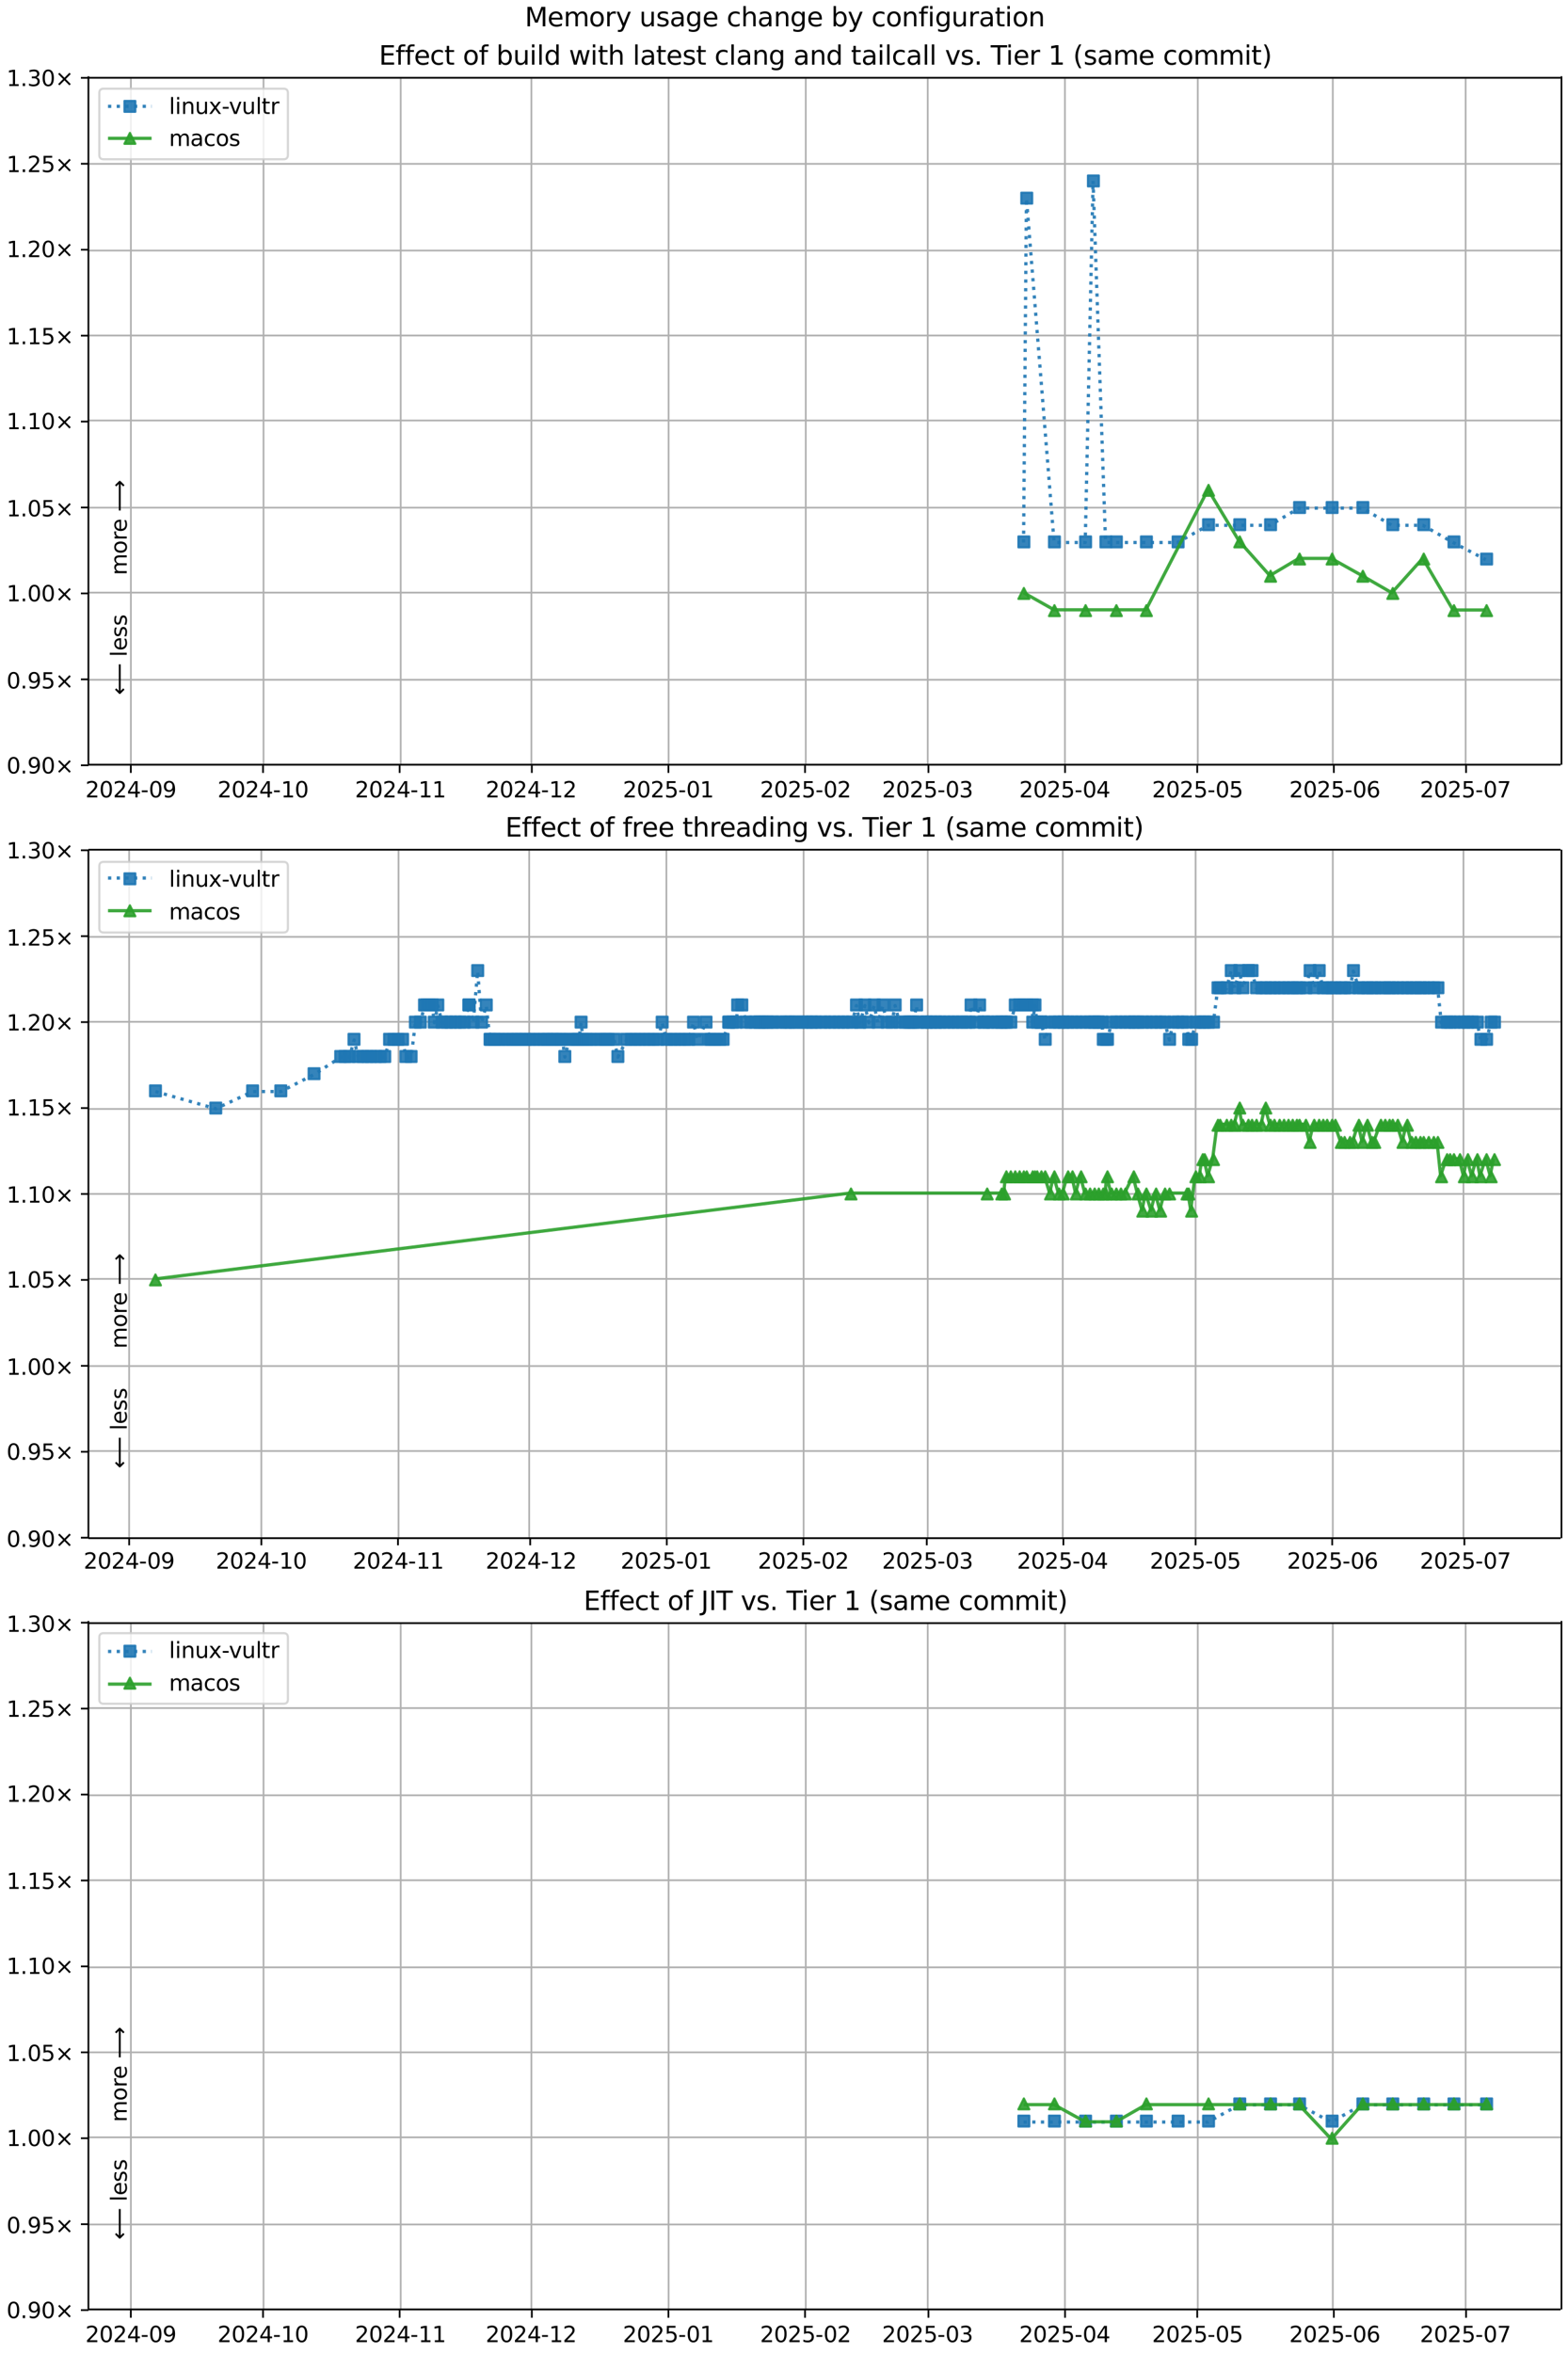<?xml version="1.0" encoding="UTF-8"?>
<!DOCTYPE svg  PUBLIC '-//W3C//DTD SVG 1.1//EN'  'http://www.w3.org/Graphics/SVG/1.1/DTD/svg11.dtd'>
<svg width="720pt" height="1080pt" version="1.1" viewBox="0 0 720 1080" xmlns="http://www.w3.org/2000/svg" xmlns:xlink="http://www.w3.org/1999/xlink">
<defs>
<style type="text/css">*{stroke-linejoin: round; stroke-linecap: butt}</style>
</defs>
<path d="m0 1080h720v-1080h-720z" fill="#fff"/>
<path d="m40.6 351h676v-316h-676z" fill="#fff"/>
<path d="m60.1 351v-316" clip-path="url(#n)" fill="none" stroke="#b0b0b0" stroke-linecap="square" stroke-width=".8"/>
<defs>
<path id="h" d="m0 0v3.5" stroke="#000" stroke-width=".8"/>
</defs>
<use x="60.07" y="351.265" stroke="#000000" stroke-width=".8" xlink:href="#h"/>
<g transform="translate(39.2 366) scale(.1 -.1)">
<defs>
<path id="d" transform="scale(.016)" d="m1228 531h2203v-531h-2962v531q359 372 979 998 621 627 780 809 303 340 423 576 121 236 121 464 0 372-261 606-261 235-680 235-297 0-627-103-329-103-704-313v638q381 153 712 231 332 78 607 78 725 0 1156-363 431-362 431-968 0-288-108-546-107-257-392-607-78-91-497-524-418-433-1181-1211z"/>
<path id="c" transform="scale(.016)" d="m2034 4250q-487 0-733-480-245-479-245-1442 0-959 245-1439 246-480 733-480 491 0 736 480 246 480 246 1439 0 963-246 1442-245 480-736 480zm0 500q785 0 1199-621 414-620 414-1801 0-1178-414-1799-414-620-1199-620-784 0-1198 620-414 621-414 1799 0 1181 414 1801 414 621 1198 621z"/>
<path id="w" transform="scale(.016)" d="m2419 4116-1594-2491h1594v2491zm-166 550h794v-3041h666v-525h-666v-1100h-628v1100h-2106v609l1940 2957z"/>
<path id="g" transform="scale(.016)" d="m313 2009h1684v-512h-1684v512z"/>
<path id="ac" transform="scale(.016)" d="m703 97v575q238-113 481-172 244-59 479-59 625 0 954 420 330 420 377 1277-181-269-460-413-278-144-615-144-700 0-1108 423-408 424-408 1159 0 718 425 1152 425 435 1131 435 810 0 1236-621 427-620 427-1801 0-1103-524-1761-523-658-1407-658-238 0-482 47-243 47-506 141zm1256 1978q425 0 673 290 249 291 249 798 0 503-249 795-248 292-673 292t-673-292-248-795q0-507 248-798 248-290 673-290z"/>
</defs>
<use xlink:href="#d"/>
<use transform="translate(63.6)" xlink:href="#c"/>
<use transform="translate(127)" xlink:href="#d"/>
<use transform="translate(191)" xlink:href="#w"/>
<use transform="translate(254)" xlink:href="#g"/>
<use transform="translate(291)" xlink:href="#c"/>
<use transform="translate(354)" xlink:href="#ac"/>
</g>
<path d="m121 351v-316" clip-path="url(#n)" fill="none" stroke="#b0b0b0" stroke-linecap="square" stroke-width=".8"/>
<use x="120.774" y="351.265" stroke="#000000" stroke-width=".8" xlink:href="#h"/>
<g transform="translate(99.9 366) scale(.1 -.1)">
<defs>
<path id="e" transform="scale(.016)" d="m794 531h1031v3560l-1122-225v575l1116 225h631v-4135h1031v-531h-2687v531z"/>
</defs>
<use xlink:href="#d"/>
<use transform="translate(63.6)" xlink:href="#c"/>
<use transform="translate(127)" xlink:href="#d"/>
<use transform="translate(191)" xlink:href="#w"/>
<use transform="translate(254)" xlink:href="#g"/>
<use transform="translate(291)" xlink:href="#e"/>
<use transform="translate(354)" xlink:href="#c"/>
</g>
<path d="m184 351v-316" clip-path="url(#n)" fill="none" stroke="#b0b0b0" stroke-linecap="square" stroke-width=".8"/>
<use x="183.502" y="351.265" stroke="#000000" stroke-width=".8" xlink:href="#h"/>
<g transform="translate(163 366) scale(.1 -.1)">
<use xlink:href="#d"/>
<use transform="translate(63.6)" xlink:href="#c"/>
<use transform="translate(127)" xlink:href="#d"/>
<use transform="translate(191)" xlink:href="#w"/>
<use transform="translate(254)" xlink:href="#g"/>
<use transform="translate(291)" xlink:href="#e"/>
<use transform="translate(354)" xlink:href="#e"/>
</g>
<path d="m244 351v-316" clip-path="url(#n)" fill="none" stroke="#b0b0b0" stroke-linecap="square" stroke-width=".8"/>
<use x="244.207" y="351.265" stroke="#000000" stroke-width=".8" xlink:href="#h"/>
<g transform="translate(223 366) scale(.1 -.1)">
<use xlink:href="#d"/>
<use transform="translate(63.6)" xlink:href="#c"/>
<use transform="translate(127)" xlink:href="#d"/>
<use transform="translate(191)" xlink:href="#w"/>
<use transform="translate(254)" xlink:href="#g"/>
<use transform="translate(291)" xlink:href="#e"/>
<use transform="translate(354)" xlink:href="#d"/>
</g>
<path d="m307 351v-316" clip-path="url(#n)" fill="none" stroke="#b0b0b0" stroke-linecap="square" stroke-width=".8"/>
<use x="306.935" y="351.265" stroke="#000000" stroke-width=".8" xlink:href="#h"/>
<g transform="translate(286 366) scale(.1 -.1)">
<defs>
<path id="f" transform="scale(.016)" d="m691 4666h2478v-532h-1900v-1143q137 47 274 70 138 23 276 23 781 0 1237-428 457-428 457-1159 0-753-469-1171-469-417-1322-417-294 0-599 50-304 50-629 150v635q281-153 581-228t634-75q541 0 856 284 316 284 316 772 0 487-316 771-315 285-856 285-253 0-505-56-251-56-513-175v2344z"/>
</defs>
<use xlink:href="#d"/>
<use transform="translate(63.6)" xlink:href="#c"/>
<use transform="translate(127)" xlink:href="#d"/>
<use transform="translate(191)" xlink:href="#f"/>
<use transform="translate(254)" xlink:href="#g"/>
<use transform="translate(291)" xlink:href="#c"/>
<use transform="translate(354)" xlink:href="#e"/>
</g>
<path d="m370 351v-316" clip-path="url(#n)" fill="none" stroke="#b0b0b0" stroke-linecap="square" stroke-width=".8"/>
<use x="369.664" y="351.265" stroke="#000000" stroke-width=".8" xlink:href="#h"/>
<g transform="translate(349 366) scale(.1 -.1)">
<use xlink:href="#d"/>
<use transform="translate(63.6)" xlink:href="#c"/>
<use transform="translate(127)" xlink:href="#d"/>
<use transform="translate(191)" xlink:href="#f"/>
<use transform="translate(254)" xlink:href="#g"/>
<use transform="translate(291)" xlink:href="#c"/>
<use transform="translate(354)" xlink:href="#d"/>
</g>
<path d="m426 351v-316" clip-path="url(#n)" fill="none" stroke="#b0b0b0" stroke-linecap="square" stroke-width=".8"/>
<use x="426.321" y="351.265" stroke="#000000" stroke-width=".8" xlink:href="#h"/>
<g transform="translate(405 366) scale(.1 -.1)">
<defs>
<path id="ae" transform="scale(.016)" d="m2597 2516q453-97 707-404 255-306 255-756 0-690-475-1069-475-378-1350-378-293 0-604 58t-642 174v609q262-153 574-231 313-78 654-78 593 0 904 234t311 681q0 413-289 645-289 233-804 233h-544v519h569q465 0 712 186t247 536q0 359-255 551-254 193-729 193-260 0-557-57-297-56-653-174v562q360 100 674 150t592 50q719 0 1137-327 419-326 419-882 0-388-222-655t-631-370z"/>
</defs>
<use xlink:href="#d"/>
<use transform="translate(63.6)" xlink:href="#c"/>
<use transform="translate(127)" xlink:href="#d"/>
<use transform="translate(191)" xlink:href="#f"/>
<use transform="translate(254)" xlink:href="#g"/>
<use transform="translate(291)" xlink:href="#c"/>
<use transform="translate(354)" xlink:href="#ae"/>
</g>
<path d="m489 351v-316" clip-path="url(#n)" fill="none" stroke="#b0b0b0" stroke-linecap="square" stroke-width=".8"/>
<use x="489.05" y="351.265" stroke="#000000" stroke-width=".8" xlink:href="#h"/>
<g transform="translate(468 366) scale(.1 -.1)">
<use xlink:href="#d"/>
<use transform="translate(63.6)" xlink:href="#c"/>
<use transform="translate(127)" xlink:href="#d"/>
<use transform="translate(191)" xlink:href="#f"/>
<use transform="translate(254)" xlink:href="#g"/>
<use transform="translate(291)" xlink:href="#c"/>
<use transform="translate(354)" xlink:href="#w"/>
</g>
<path d="m550 351v-316" clip-path="url(#n)" fill="none" stroke="#b0b0b0" stroke-linecap="square" stroke-width=".8"/>
<use x="549.754" y="351.265" stroke="#000000" stroke-width=".8" xlink:href="#h"/>
<g transform="translate(529 366) scale(.1 -.1)">
<use xlink:href="#d"/>
<use transform="translate(63.6)" xlink:href="#c"/>
<use transform="translate(127)" xlink:href="#d"/>
<use transform="translate(191)" xlink:href="#f"/>
<use transform="translate(254)" xlink:href="#g"/>
<use transform="translate(291)" xlink:href="#c"/>
<use transform="translate(354)" xlink:href="#f"/>
</g>
<path d="m612 351v-316" clip-path="url(#n)" fill="none" stroke="#b0b0b0" stroke-linecap="square" stroke-width=".8"/>
<use x="612.483" y="351.265" stroke="#000000" stroke-width=".8" xlink:href="#h"/>
<g transform="translate(592 366) scale(.1 -.1)">
<defs>
<path id="am" transform="scale(.016)" d="m2113 2584q-425 0-674-291-248-290-248-796 0-503 248-796 249-292 674-292t673 292q248 293 248 796 0 506-248 796-248 291-673 291zm1253 1979v-575q-238 112-480 171-242 60-480 60-625 0-955-422-329-422-376-1275 184 272 462 417 279 145 613 145 703 0 1111-427 408-426 408-1160 0-719-425-1154-425-434-1131-434-810 0-1238 620-428 621-428 1799 0 1106 525 1764t1409 658q238 0 480-47t505-140z"/>
</defs>
<use xlink:href="#d"/>
<use transform="translate(63.6)" xlink:href="#c"/>
<use transform="translate(127)" xlink:href="#d"/>
<use transform="translate(191)" xlink:href="#f"/>
<use transform="translate(254)" xlink:href="#g"/>
<use transform="translate(291)" xlink:href="#c"/>
<use transform="translate(354)" xlink:href="#am"/>
</g>
<path d="m673 351v-316" clip-path="url(#n)" fill="none" stroke="#b0b0b0" stroke-linecap="square" stroke-width=".8"/>
<use x="673.187" y="351.265" stroke="#000000" stroke-width=".8" xlink:href="#h"/>
<g transform="translate(652 366) scale(.1 -.1)">
<defs>
<path id="al" transform="scale(.016)" d="m525 4666h3e3v-269l-1694-4397h-659l1594 4134h-2241v532z"/>
</defs>
<use xlink:href="#d"/>
<use transform="translate(63.6)" xlink:href="#c"/>
<use transform="translate(127)" xlink:href="#d"/>
<use transform="translate(191)" xlink:href="#f"/>
<use transform="translate(254)" xlink:href="#g"/>
<use transform="translate(291)" xlink:href="#c"/>
<use transform="translate(354)" xlink:href="#al"/>
</g>
<path d="m40.6 351h676" clip-path="url(#n)" fill="none" stroke="#b0b0b0" stroke-linecap="square" stroke-width=".8"/>
<defs>
<path id="j" d="m0 0h-3.5" stroke="#000" stroke-width=".8"/>
</defs>
<use x="40.646" y="351.265" stroke="#000000" stroke-width=".8" xlink:href="#j"/>
<g transform="translate(3 355) scale(.1 -.1)">
<defs>
<path id="i" transform="scale(.016)" d="m684 794h660v-794h-660v794z"/>
<path id="k" transform="scale(.016)" d="m4488 3438-1429-1435 1429-1428-372-378-1435 1434-1434-1434-369 378 1425 1428-1425 1435 369 378 1434-1435 1435 1435 372-378z"/>
</defs>
<use xlink:href="#c"/>
<use transform="translate(63.6)" xlink:href="#i"/>
<use transform="translate(95.4)" xlink:href="#ac"/>
<use transform="translate(159)" xlink:href="#c"/>
<use transform="translate(223)" xlink:href="#k"/>
</g>
<path d="m40.6 312h676" clip-path="url(#n)" fill="none" stroke="#b0b0b0" stroke-linecap="square" stroke-width=".8"/>
<use x="40.646" y="311.823" stroke="#000000" stroke-width=".8" xlink:href="#j"/>
<g transform="translate(3 316) scale(.1 -.1)">
<use xlink:href="#c"/>
<use transform="translate(63.6)" xlink:href="#i"/>
<use transform="translate(95.4)" xlink:href="#ac"/>
<use transform="translate(159)" xlink:href="#f"/>
<use transform="translate(223)" xlink:href="#k"/>
</g>
<path d="m40.6 272h676" clip-path="url(#n)" fill="none" stroke="#b0b0b0" stroke-linecap="square" stroke-width=".8"/>
<use x="40.646" y="272.382" stroke="#000000" stroke-width=".8" xlink:href="#j"/>
<g transform="translate(3 276) scale(.1 -.1)">
<use xlink:href="#e"/>
<use transform="translate(63.6)" xlink:href="#i"/>
<use transform="translate(95.4)" xlink:href="#c"/>
<use transform="translate(159)" xlink:href="#c"/>
<use transform="translate(223)" xlink:href="#k"/>
</g>
<path d="m40.6 233h676" clip-path="url(#n)" fill="none" stroke="#b0b0b0" stroke-linecap="square" stroke-width=".8"/>
<use x="40.646" y="232.94" stroke="#000000" stroke-width=".8" xlink:href="#j"/>
<g transform="translate(3 237) scale(.1 -.1)">
<use xlink:href="#e"/>
<use transform="translate(63.6)" xlink:href="#i"/>
<use transform="translate(95.4)" xlink:href="#c"/>
<use transform="translate(159)" xlink:href="#f"/>
<use transform="translate(223)" xlink:href="#k"/>
</g>
<path d="m40.6 193h676" clip-path="url(#n)" fill="none" stroke="#b0b0b0" stroke-linecap="square" stroke-width=".8"/>
<use x="40.646" y="193.499" stroke="#000000" stroke-width=".8" xlink:href="#j"/>
<g transform="translate(3 197) scale(.1 -.1)">
<use xlink:href="#e"/>
<use transform="translate(63.6)" xlink:href="#i"/>
<use transform="translate(95.4)" xlink:href="#e"/>
<use transform="translate(159)" xlink:href="#c"/>
<use transform="translate(223)" xlink:href="#k"/>
</g>
<path d="m40.6 154h676" clip-path="url(#n)" fill="none" stroke="#b0b0b0" stroke-linecap="square" stroke-width=".8"/>
<use x="40.646" y="154.057" stroke="#000000" stroke-width=".8" xlink:href="#j"/>
<g transform="translate(3 158) scale(.1 -.1)">
<use xlink:href="#e"/>
<use transform="translate(63.6)" xlink:href="#i"/>
<use transform="translate(95.4)" xlink:href="#e"/>
<use transform="translate(159)" xlink:href="#f"/>
<use transform="translate(223)" xlink:href="#k"/>
</g>
<path d="m40.6 115h676" clip-path="url(#n)" fill="none" stroke="#b0b0b0" stroke-linecap="square" stroke-width=".8"/>
<use x="40.646" y="114.616" stroke="#000000" stroke-width=".8" xlink:href="#j"/>
<g transform="translate(3 118) scale(.1 -.1)">
<use xlink:href="#e"/>
<use transform="translate(63.6)" xlink:href="#i"/>
<use transform="translate(95.4)" xlink:href="#d"/>
<use transform="translate(159)" xlink:href="#c"/>
<use transform="translate(223)" xlink:href="#k"/>
</g>
<path d="m40.6 75.2h676" clip-path="url(#n)" fill="none" stroke="#b0b0b0" stroke-linecap="square" stroke-width=".8"/>
<use x="40.646" y="75.174" stroke="#000000" stroke-width=".8" xlink:href="#j"/>
<g transform="translate(3 79) scale(.1 -.1)">
<use xlink:href="#e"/>
<use transform="translate(63.6)" xlink:href="#i"/>
<use transform="translate(95.4)" xlink:href="#d"/>
<use transform="translate(159)" xlink:href="#f"/>
<use transform="translate(223)" xlink:href="#k"/>
</g>
<path d="m40.6 35.7h676" clip-path="url(#n)" fill="none" stroke="#b0b0b0" stroke-linecap="square" stroke-width=".8"/>
<use x="40.646" y="35.733" stroke="#000000" stroke-width=".8" xlink:href="#j"/>
<g transform="translate(3 39.5) scale(.1 -.1)">
<use xlink:href="#e"/>
<use transform="translate(63.6)" xlink:href="#i"/>
<use transform="translate(95.4)" xlink:href="#ae"/>
<use transform="translate(159)" xlink:href="#c"/>
<use transform="translate(223)" xlink:href="#k"/>
</g>
<path d="m470 249 1.32-158 12.7 158h14.3l3.59-166 5.75 166h4.8 13.8 14.5l14-7.89h14.3 14.1l13.3-7.89h14.9 14.1l13.7 7.89h14.2l13.9 7.89 15 7.89" clip-path="url(#n)" fill="none" stroke="#1f77b4" stroke-dasharray="1.5,2.475" stroke-opacity=".9" stroke-width="1.5"/>
<defs>
<path id="a" d="m-2.5 2.5h5v-5h-5z" stroke="#1f77b4" stroke-opacity=".9"/>
</defs>
<g clip-path="url(#n)" fill="#1f77b4" fill-opacity=".9" stroke="#1f77b4" stroke-opacity=".9">
<use x="470.143" y="248.717" xlink:href="#a"/>
<use x="471.465" y="90.951" xlink:href="#a"/>
<use x="484.182" y="248.717" xlink:href="#a"/>
<use x="498.487" y="248.717" xlink:href="#a"/>
<use x="502.073" y="83.062" xlink:href="#a"/>
<use x="507.826" y="248.717" xlink:href="#a"/>
<use x="512.623" y="248.717" xlink:href="#a"/>
<use x="526.416" y="248.717" xlink:href="#a"/>
<use x="540.963" y="248.717" xlink:href="#a"/>
<use x="554.944" y="240.829" xlink:href="#a"/>
<use x="569.283" y="240.829" xlink:href="#a"/>
<use x="583.43" y="240.829" xlink:href="#a"/>
<use x="596.743" y="232.94" xlink:href="#a"/>
<use x="611.686" y="232.94" xlink:href="#a"/>
<use x="625.816" y="232.94" xlink:href="#a"/>
<use x="639.553" y="240.829" xlink:href="#a"/>
<use x="653.758" y="240.829" xlink:href="#a"/>
<use x="667.639" y="248.717" xlink:href="#a"/>
<use x="682.623" y="256.605" xlink:href="#a"/>
</g>
<path d="m470 272 14 7.89h14.3 14.1 13.8l28.5-55.2 14.3 23.7 14.1 15.8 13.3-7.89h14.9l14.1 7.89 13.7 7.89 14.2-15.8 13.9 23.7h15" clip-path="url(#n)" fill="none" stroke="#2ca02c" stroke-linecap="square" stroke-opacity=".9" stroke-width="1.5"/>
<defs>
<path id="b" d="m0-2.5-2.5 5h5z" stroke="#2ca02c" stroke-opacity=".9"/>
</defs>
<g clip-path="url(#n)" fill="#2ca02c" fill-opacity=".9" stroke="#2ca02c" stroke-opacity=".9">
<use x="470.143" y="272.382" xlink:href="#b"/>
<use x="484.182" y="280.27" xlink:href="#b"/>
<use x="498.487" y="280.27" xlink:href="#b"/>
<use x="512.623" y="280.27" xlink:href="#b"/>
<use x="526.416" y="280.27" xlink:href="#b"/>
<use x="554.944" y="225.052" xlink:href="#b"/>
<use x="569.283" y="248.717" xlink:href="#b"/>
<use x="583.43" y="264.493" xlink:href="#b"/>
<use x="596.743" y="256.605" xlink:href="#b"/>
<use x="611.686" y="256.605" xlink:href="#b"/>
<use x="625.816" y="264.493" xlink:href="#b"/>
<use x="639.553" y="272.382" xlink:href="#b"/>
<use x="653.758" y="256.605" xlink:href="#b"/>
<use x="667.639" y="280.27" xlink:href="#b"/>
<use x="682.623" y="280.27" xlink:href="#b"/>
</g>
<path d="m40.6 351v-316" fill="none" stroke="#000" stroke-linecap="square" stroke-width=".8"/>
<path d="m717 351v-316" fill="none" stroke="#000" stroke-linecap="square" stroke-width=".8"/>
<path d="m40.6 351h676" fill="none" stroke="#000" stroke-linecap="square" stroke-width=".8"/>
<path d="m40.6 35.7h676" fill="none" stroke="#000" stroke-linecap="square" stroke-width=".8"/>
<g clip-path="url(#n)">
<g transform="translate(58.2 264) rotate(-90) scale(.1 -.1)">
<defs>
<path id="q" transform="scale(.016)" d="m3328 2828q216 388 516 572t706 184q547 0 844-383 297-382 297-1088v-2113h-578v2094q0 503-179 746-178 244-543 244-447 0-707-297-259-296-259-809v-1978h-578v2094q0 506-178 748t-550 242q-441 0-701-298-259-298-259-808v-1978h-578v3500h578v-544q197 322 472 475t653 153q382 0 649-194 267-193 395-562z"/>
<path id="s" transform="scale(.016)" d="m1959 3097q-462 0-731-361t-269-989 267-989q268-361 733-361 460 0 728 362 269 363 269 988 0 622-269 986-268 364-728 364zm0 487q750 0 1178-488 429-487 429-1349 0-859-429-1349-428-489-1178-489-753 0-1180 489-426 490-426 1349 0 862 426 1349 427 488 1180 488z"/>
<path id="x" transform="scale(.016)" d="m2631 2963q-97 56-211 82-114 27-251 27-488 0-749-317t-261-911v-1844h-578v3500h578v-544q182 319 472 473 291 155 707 155 59 0 131-8 72-7 159-23l3-590z"/>
<path id="o" transform="scale(.016)" d="m3597 1894v-281h-2644q38-594 358-905t892-311q331 0 642 81t618 244v-544q-310-131-635-200t-659-69q-838 0-1327 487-489 488-489 1320 0 859 464 1363 464 505 1252 505 706 0 1117-455 411-454 411-1235zm-575 169q-6 471-264 752-258 282-683 282-481 0-770-272t-333-766l2050 4z"/>
<path id="ap" transform="scale(.016)" d="m8863 2147v-281l-1229-1228-375 375 729 728h-7622v531h7622l-729 728 375 375 1229-1228z"/>
</defs>
<use xlink:href="#q"/>
<use transform="translate(97.4)" xlink:href="#s"/>
<use transform="translate(159)" xlink:href="#x"/>
<use transform="translate(197)" xlink:href="#o"/>
<use transform="translate(259)" xlink:href="#DejaVuSans-20"/>
<use transform="translate(291)" xlink:href="#ap"/>
</g>
</g>
<g clip-path="url(#n)">
<g transform="translate(58.2 319) rotate(-90) scale(.1 -.1)">
<defs>
<path id="aq" transform="scale(.016)" d="m313 1866v281l1228 1228 375-375-728-728h7621v-531h-7621l728-728-375-375-1228 1228z"/>
<path id="t" transform="scale(.016)" d="m603 4863h575v-4863h-575v4863z"/>
<path id="p" transform="scale(.016)" d="m2834 3397v-544q-243 125-506 187-262 63-544 63-428 0-642-131t-214-394q0-200 153-314t616-217l197-44q612-131 870-370t258-667q0-488-386-773-386-284-1061-284-281 0-586 55t-642 164v594q319-166 628-249 309-82 613-82 406 0 624 139 219 139 219 392 0 234-158 359-157 125-692 241l-200 47q-534 112-772 345-237 233-237 639 0 494 350 762 350 269 994 269 318 0 599-47 282-46 519-140z"/>
</defs>
<use xlink:href="#aq"/>
<use transform="translate(143)" xlink:href="#DejaVuSans-20"/>
<use transform="translate(175)" xlink:href="#t"/>
<use transform="translate(203)" xlink:href="#o"/>
<use transform="translate(264)" xlink:href="#p"/>
<use transform="translate(317)" xlink:href="#p"/>
</g>
</g>
<g transform="translate(174 29.7) scale(.12 -.12)">
<defs>
<path id="ak" transform="scale(.016)" d="m628 4666h2950v-532h-2319v-1381h2222v-531h-2222v-1691h2375v-531h-3006v4666z"/>
<path id="z" transform="scale(.016)" d="m2375 4863v-479h-550q-309 0-430-125-120-125-120-450v-309h947v-447h-947v-3053h-578v3053h-550v447h550v244q0 584 272 851 272 268 862 268h544z"/>
<path id="y" transform="scale(.016)" d="m3122 3366v-538q-244 135-489 202t-495 67q-560 0-870-355-309-354-309-995t309-996q310-354 870-354 250 0 495 67t489 202v-532q-241-112-499-168-257-57-548-57-791 0-1257 497-465 497-465 1341 0 856 470 1346 471 491 1290 491 265 0 518-55 253-54 491-163z"/>
<path id="r" transform="scale(.016)" d="m1172 4494v-994h1184v-447h-1184v-1900q0-428 117-550t477-122h590v-481h-590q-666 0-919 248-253 249-253 905v1900h-422v447h422v994h578z"/>
<path id="as" transform="scale(.016)" d="m3116 1747q0 634-261 995t-717 361q-457 0-718-361t-261-995 261-995 718-361q456 0 717 361t261 995zm-1957 1222q182 312 458 463 277 152 661 152 638 0 1036-506 399-506 399-1331t-399-1332q-398-506-1036-506-384 0-661 152-276 152-458 464v-525h-578v4863h578v-1894z"/>
<path id="aa" transform="scale(.016)" d="m544 1381v2119h575v-2097q0-497 193-746 194-248 582-248 465 0 735 297 271 297 271 810v1984h575v-3500h-575v538q-209-319-486-474-276-155-642-155-603 0-916 375-312 375-312 1097zm1447 2203z"/>
<path id="u" transform="scale(.016)" d="m603 3500h575v-3500h-575v3500zm0 1363h575v-729h-575v729z"/>
<path id="aj" transform="scale(.016)" d="m2906 2969v1894h575v-4863h-575v525q-181-312-458-464-276-152-664-152-634 0-1033 506-398 507-398 1332t398 1331q399 506 1033 506 388 0 664-152 277-151 458-463zm-1959-1222q0-634 261-995t717-361 718 361q263 361 263 995t-263 995q-262 361-718 361t-717-361-261-995z"/>
<path id="at" transform="scale(.016)" d="m269 3500h575l719-2731 715 2731h678l719-2731 716 2731h575l-916-3500h-678l-753 2869-756-2869h-679l-915 3500z"/>
<path id="ai" transform="scale(.016)" d="m3513 2113v-2113h-575v2094q0 497-194 743-194 247-581 247-466 0-735-297-269-296-269-809v-1978h-578v4863h578v-1907q207 316 486 472 280 156 646 156 603 0 912-373 310-373 310-1098z"/>
<path id="v" transform="scale(.016)" d="m2194 1759q-697 0-966-159t-269-544q0-306 202-486 202-179 548-179 479 0 768 339t289 901v128h-572zm1147 238v-2e3h-575v531q-197-318-491-470t-719-152q-537 0-855 302-317 302-317 808 0 590 395 890 396 300 1180 300h807v57q0 397-261 614t-733 217q-300 0-585-72-284-72-546-216v532q315 122 612 182 297 61 578 61 760 0 1135-394 375-393 375-1193z"/>
<path id="ab" transform="scale(.016)" d="m3513 2113v-2113h-575v2094q0 497-194 743-194 247-581 247-466 0-735-297-269-296-269-809v-1978h-578v3500h578v-544q207 316 486 472 280 156 646 156 603 0 912-373 310-373 310-1098z"/>
<path id="af" transform="scale(.016)" d="m2906 1791q0 625-258 968-257 344-723 344-462 0-720-344-258-343-258-968 0-622 258-966t720-344q466 0 723 344 258 344 258 966zm575-1357q0-893-397-1329-396-436-1215-436-303 0-572 45t-522 139v559q253-137 500-202 247-66 503-66 566 0 847 295t281 892v285q-178-310-456-463t-666-153q-643 0-1037 490-394 491-394 1301 0 812 394 1302 394 491 1037 491 388 0 666-153t456-462v531h575v-3066z"/>
<path id="ad" transform="scale(.016)" d="m191 3500h609l1094-2937 1094 2937h609l-1313-3500h-781l-1312 3500z"/>
<path id="ag" transform="scale(.016)" d="m-19 4666h3947v-532h-1656v-4134h-634v4134h-1657v532z"/>
<path id="ao" transform="scale(.016)" d="m1984 4856q-418-718-622-1422-203-703-203-1425 0-721 205-1429t620-1424h-500q-468 735-701 1444t-233 1409q0 697 231 1403 232 707 703 1444h500z"/>
<path id="an" transform="scale(.016)" d="m513 4856h500q468-737 701-1444 233-706 233-1403 0-700-233-1409t-701-1444h-500q415 716 620 1424t205 1429q0 722-205 1425-205 704-620 1422z"/>
</defs>
<use xlink:href="#ak"/>
<use transform="translate(63.2)" xlink:href="#z"/>
<use transform="translate(98.4)" xlink:href="#z"/>
<use transform="translate(134)" xlink:href="#o"/>
<use transform="translate(195)" xlink:href="#y"/>
<use transform="translate(250)" xlink:href="#r"/>
<use transform="translate(289)" xlink:href="#DejaVuSans-20"/>
<use transform="translate(321)" xlink:href="#s"/>
<use transform="translate(382)" xlink:href="#z"/>
<use transform="translate(417)" xlink:href="#DejaVuSans-20"/>
<use transform="translate(449)" xlink:href="#as"/>
<use transform="translate(513)" xlink:href="#aa"/>
<use transform="translate(576)" xlink:href="#u"/>
<use transform="translate(604)" xlink:href="#t"/>
<use transform="translate(632)" xlink:href="#aj"/>
<use transform="translate(695)" xlink:href="#DejaVuSans-20"/>
<use transform="translate(727)" xlink:href="#at"/>
<use transform="translate(809)" xlink:href="#u"/>
<use transform="translate(837)" xlink:href="#r"/>
<use transform="translate(876)" xlink:href="#ai"/>
<use transform="translate(939)" xlink:href="#DejaVuSans-20"/>
<use transform="translate(971)" xlink:href="#t"/>
<use transform="translate(999)" xlink:href="#v"/>
<use transform="translate(1060)" xlink:href="#r"/>
<use transform="translate(1099)" xlink:href="#o"/>
<use transform="translate(1161)" xlink:href="#p"/>
<use transform="translate(1213)" xlink:href="#r"/>
<use transform="translate(1252)" xlink:href="#DejaVuSans-20"/>
<use transform="translate(1284)" xlink:href="#y"/>
<use transform="translate(1339)" xlink:href="#t"/>
<use transform="translate(1367)" xlink:href="#v"/>
<use transform="translate(1428)" xlink:href="#ab"/>
<use transform="translate(1491)" xlink:href="#af"/>
<use transform="translate(1555)" xlink:href="#DejaVuSans-20"/>
<use transform="translate(1586)" xlink:href="#v"/>
<use transform="translate(1648)" xlink:href="#ab"/>
<use transform="translate(1711)" xlink:href="#aj"/>
<use transform="translate(1775)" xlink:href="#DejaVuSans-20"/>
<use transform="translate(1806)" xlink:href="#r"/>
<use transform="translate(1846)" xlink:href="#v"/>
<use transform="translate(1907)" xlink:href="#u"/>
<use transform="translate(1935)" xlink:href="#t"/>
<use transform="translate(1962)" xlink:href="#y"/>
<use transform="translate(2017)" xlink:href="#v"/>
<use transform="translate(2079)" xlink:href="#t"/>
<use transform="translate(2106)" xlink:href="#t"/>
<use transform="translate(2134)" xlink:href="#DejaVuSans-20"/>
<use transform="translate(2166)" xlink:href="#ad"/>
<use transform="translate(2225)" xlink:href="#p"/>
<use transform="translate(2277)" xlink:href="#i"/>
<use transform="translate(2309)" xlink:href="#DejaVuSans-20"/>
<use transform="translate(2341)" xlink:href="#ag"/>
<use transform="translate(2399)" xlink:href="#u"/>
<use transform="translate(2427)" xlink:href="#o"/>
<use transform="translate(2488)" xlink:href="#x"/>
<use transform="translate(2529)" xlink:href="#DejaVuSans-20"/>
<use transform="translate(2561)" xlink:href="#e"/>
<use transform="translate(2625)" xlink:href="#DejaVuSans-20"/>
<use transform="translate(2656)" xlink:href="#ao"/>
<use transform="translate(2696)" xlink:href="#p"/>
<use transform="translate(2748)" xlink:href="#v"/>
<use transform="translate(2809)" xlink:href="#q"/>
<use transform="translate(2906)" xlink:href="#o"/>
<use transform="translate(2968)" xlink:href="#DejaVuSans-20"/>
<use transform="translate(3e3)" xlink:href="#y"/>
<use transform="translate(3055)" xlink:href="#s"/>
<use transform="translate(3116)" xlink:href="#q"/>
<use transform="translate(3213)" xlink:href="#q"/>
<use transform="translate(3311)" xlink:href="#u"/>
<use transform="translate(3338)" xlink:href="#r"/>
<use transform="translate(3378)" xlink:href="#an"/>
</g>
<path d="m47.6 73.1h82.6q2 0 2-2v-28.4q0-2-2-2h-82.6q-2 0-2 2v28.4q0 2 2 2z" fill="#fff" opacity=".8" stroke="#ccc"/>
<path d="m49.6 48.8h10 10" fill="none" stroke="#1f77b4" stroke-dasharray="1.5,2.475" stroke-opacity=".9" stroke-width="1.5"/>
<use x="59.646" y="48.831" fill="#1f77b4" fill-opacity=".9" stroke="#1f77b4" stroke-opacity=".9" xlink:href="#a"/>
<g transform="translate(77.6 52.3) scale(.1 -.1)">
<defs>
<path id="ah" transform="scale(.016)" d="m3513 3500-1266-1703 1331-1797h-678l-1019 1375-1018-1375h-679l1360 1831-1244 1669h678l928-1247 928 1247h679z"/>
</defs>
<use xlink:href="#t"/>
<use transform="translate(27.8)" xlink:href="#u"/>
<use transform="translate(55.6)" xlink:href="#ab"/>
<use transform="translate(119)" xlink:href="#aa"/>
<use transform="translate(182)" xlink:href="#ah"/>
<use transform="translate(242)" xlink:href="#g"/>
<use transform="translate(275)" xlink:href="#ad"/>
<use transform="translate(334)" xlink:href="#aa"/>
<use transform="translate(398)" xlink:href="#t"/>
<use transform="translate(425)" xlink:href="#r"/>
<use transform="translate(465)" xlink:href="#x"/>
</g>
<path d="m49.6 63.5h10 10" fill="none" stroke="#2ca02c" stroke-linecap="square" stroke-opacity=".9" stroke-width="1.5"/>
<use x="59.646" y="63.509" fill="#2ca02c" fill-opacity=".9" stroke="#2ca02c" stroke-opacity=".9" xlink:href="#b"/>
<g transform="translate(77.6 67) scale(.1 -.1)">
<use xlink:href="#q"/>
<use transform="translate(97.4)" xlink:href="#v"/>
<use transform="translate(159)" xlink:href="#y"/>
<use transform="translate(214)" xlink:href="#s"/>
<use transform="translate(275)" xlink:href="#p"/>
</g>
<path d="m40.6 706h676v-316h-676z" fill="#fff"/>
<path d="m59.3 706v-316" clip-path="url(#m)" fill="none" stroke="#b0b0b0" stroke-linecap="square" stroke-width=".8"/>
<use x="59.311" y="705.793" stroke="#000000" stroke-width=".8" xlink:href="#h"/>
<g transform="translate(38.4 720) scale(.1 -.1)">
<use xlink:href="#d"/>
<use transform="translate(63.6)" xlink:href="#c"/>
<use transform="translate(127)" xlink:href="#d"/>
<use transform="translate(191)" xlink:href="#w"/>
<use transform="translate(254)" xlink:href="#g"/>
<use transform="translate(291)" xlink:href="#c"/>
<use transform="translate(354)" xlink:href="#ac"/>
</g>
<path d="m120 706v-316" clip-path="url(#m)" fill="none" stroke="#b0b0b0" stroke-linecap="square" stroke-width=".8"/>
<use x="120.015" y="705.793" stroke="#000000" stroke-width=".8" xlink:href="#h"/>
<g transform="translate(99.1 720) scale(.1 -.1)">
<use xlink:href="#d"/>
<use transform="translate(63.6)" xlink:href="#c"/>
<use transform="translate(127)" xlink:href="#d"/>
<use transform="translate(191)" xlink:href="#w"/>
<use transform="translate(254)" xlink:href="#g"/>
<use transform="translate(291)" xlink:href="#e"/>
<use transform="translate(354)" xlink:href="#c"/>
</g>
<path d="m183 706v-316" clip-path="url(#m)" fill="none" stroke="#b0b0b0" stroke-linecap="square" stroke-width=".8"/>
<use x="182.744" y="705.793" stroke="#000000" stroke-width=".8" xlink:href="#h"/>
<g transform="translate(162 720) scale(.1 -.1)">
<use xlink:href="#d"/>
<use transform="translate(63.6)" xlink:href="#c"/>
<use transform="translate(127)" xlink:href="#d"/>
<use transform="translate(191)" xlink:href="#w"/>
<use transform="translate(254)" xlink:href="#g"/>
<use transform="translate(291)" xlink:href="#e"/>
<use transform="translate(354)" xlink:href="#e"/>
</g>
<path d="m243 706v-316" clip-path="url(#m)" fill="none" stroke="#b0b0b0" stroke-linecap="square" stroke-width=".8"/>
<use x="243.448" y="705.793" stroke="#000000" stroke-width=".8" xlink:href="#h"/>
<g transform="translate(223 720) scale(.1 -.1)">
<use xlink:href="#d"/>
<use transform="translate(63.6)" xlink:href="#c"/>
<use transform="translate(127)" xlink:href="#d"/>
<use transform="translate(191)" xlink:href="#w"/>
<use transform="translate(254)" xlink:href="#g"/>
<use transform="translate(291)" xlink:href="#e"/>
<use transform="translate(354)" xlink:href="#d"/>
</g>
<path d="m306 706v-316" clip-path="url(#m)" fill="none" stroke="#b0b0b0" stroke-linecap="square" stroke-width=".8"/>
<use x="306.177" y="705.793" stroke="#000000" stroke-width=".8" xlink:href="#h"/>
<g transform="translate(285 720) scale(.1 -.1)">
<use xlink:href="#d"/>
<use transform="translate(63.6)" xlink:href="#c"/>
<use transform="translate(127)" xlink:href="#d"/>
<use transform="translate(191)" xlink:href="#f"/>
<use transform="translate(254)" xlink:href="#g"/>
<use transform="translate(291)" xlink:href="#c"/>
<use transform="translate(354)" xlink:href="#e"/>
</g>
<path d="m369 706v-316" clip-path="url(#m)" fill="none" stroke="#b0b0b0" stroke-linecap="square" stroke-width=".8"/>
<use x="368.905" y="705.793" stroke="#000000" stroke-width=".8" xlink:href="#h"/>
<g transform="translate(348 720) scale(.1 -.1)">
<use xlink:href="#d"/>
<use transform="translate(63.6)" xlink:href="#c"/>
<use transform="translate(127)" xlink:href="#d"/>
<use transform="translate(191)" xlink:href="#f"/>
<use transform="translate(254)" xlink:href="#g"/>
<use transform="translate(291)" xlink:href="#c"/>
<use transform="translate(354)" xlink:href="#d"/>
</g>
<path d="m426 706v-316" clip-path="url(#m)" fill="none" stroke="#b0b0b0" stroke-linecap="square" stroke-width=".8"/>
<use x="425.563" y="705.793" stroke="#000000" stroke-width=".8" xlink:href="#h"/>
<g transform="translate(405 720) scale(.1 -.1)">
<use xlink:href="#d"/>
<use transform="translate(63.6)" xlink:href="#c"/>
<use transform="translate(127)" xlink:href="#d"/>
<use transform="translate(191)" xlink:href="#f"/>
<use transform="translate(254)" xlink:href="#g"/>
<use transform="translate(291)" xlink:href="#c"/>
<use transform="translate(354)" xlink:href="#ae"/>
</g>
<path d="m488 706v-316" clip-path="url(#m)" fill="none" stroke="#b0b0b0" stroke-linecap="square" stroke-width=".8"/>
<use x="488.291" y="705.793" stroke="#000000" stroke-width=".8" xlink:href="#h"/>
<g transform="translate(467 720) scale(.1 -.1)">
<use xlink:href="#d"/>
<use transform="translate(63.6)" xlink:href="#c"/>
<use transform="translate(127)" xlink:href="#d"/>
<use transform="translate(191)" xlink:href="#f"/>
<use transform="translate(254)" xlink:href="#g"/>
<use transform="translate(291)" xlink:href="#c"/>
<use transform="translate(354)" xlink:href="#w"/>
</g>
<path d="m549 706v-316" clip-path="url(#m)" fill="none" stroke="#b0b0b0" stroke-linecap="square" stroke-width=".8"/>
<use x="548.996" y="705.793" stroke="#000000" stroke-width=".8" xlink:href="#h"/>
<g transform="translate(528 720) scale(.1 -.1)">
<use xlink:href="#d"/>
<use transform="translate(63.6)" xlink:href="#c"/>
<use transform="translate(127)" xlink:href="#d"/>
<use transform="translate(191)" xlink:href="#f"/>
<use transform="translate(254)" xlink:href="#g"/>
<use transform="translate(291)" xlink:href="#c"/>
<use transform="translate(354)" xlink:href="#f"/>
</g>
<path d="m612 706v-316" clip-path="url(#m)" fill="none" stroke="#b0b0b0" stroke-linecap="square" stroke-width=".8"/>
<use x="611.724" y="705.793" stroke="#000000" stroke-width=".8" xlink:href="#h"/>
<g transform="translate(591 720) scale(.1 -.1)">
<use xlink:href="#d"/>
<use transform="translate(63.6)" xlink:href="#c"/>
<use transform="translate(127)" xlink:href="#d"/>
<use transform="translate(191)" xlink:href="#f"/>
<use transform="translate(254)" xlink:href="#g"/>
<use transform="translate(291)" xlink:href="#c"/>
<use transform="translate(354)" xlink:href="#am"/>
</g>
<path d="m672 706v-316" clip-path="url(#m)" fill="none" stroke="#b0b0b0" stroke-linecap="square" stroke-width=".8"/>
<use x="672.429" y="705.793" stroke="#000000" stroke-width=".8" xlink:href="#h"/>
<g transform="translate(652 720) scale(.1 -.1)">
<use xlink:href="#d"/>
<use transform="translate(63.6)" xlink:href="#c"/>
<use transform="translate(127)" xlink:href="#d"/>
<use transform="translate(191)" xlink:href="#f"/>
<use transform="translate(254)" xlink:href="#g"/>
<use transform="translate(291)" xlink:href="#c"/>
<use transform="translate(354)" xlink:href="#al"/>
</g>
<path d="m40.6 706h676" clip-path="url(#m)" fill="none" stroke="#b0b0b0" stroke-linecap="square" stroke-width=".8"/>
<use x="40.646" y="705.793" stroke="#000000" stroke-width=".8" xlink:href="#j"/>
<g transform="translate(3 710) scale(.1 -.1)">
<use xlink:href="#c"/>
<use transform="translate(63.6)" xlink:href="#i"/>
<use transform="translate(95.4)" xlink:href="#ac"/>
<use transform="translate(159)" xlink:href="#c"/>
<use transform="translate(223)" xlink:href="#k"/>
</g>
<path d="m40.6 666h676" clip-path="url(#m)" fill="none" stroke="#b0b0b0" stroke-linecap="square" stroke-width=".8"/>
<use x="40.646" y="666.352" stroke="#000000" stroke-width=".8" xlink:href="#j"/>
<g transform="translate(3 670) scale(.1 -.1)">
<use xlink:href="#c"/>
<use transform="translate(63.6)" xlink:href="#i"/>
<use transform="translate(95.4)" xlink:href="#ac"/>
<use transform="translate(159)" xlink:href="#f"/>
<use transform="translate(223)" xlink:href="#k"/>
</g>
<path d="m40.6 627h676" clip-path="url(#m)" fill="none" stroke="#b0b0b0" stroke-linecap="square" stroke-width=".8"/>
<use x="40.646" y="626.91" stroke="#000000" stroke-width=".8" xlink:href="#j"/>
<g transform="translate(3 631) scale(.1 -.1)">
<use xlink:href="#e"/>
<use transform="translate(63.6)" xlink:href="#i"/>
<use transform="translate(95.4)" xlink:href="#c"/>
<use transform="translate(159)" xlink:href="#c"/>
<use transform="translate(223)" xlink:href="#k"/>
</g>
<path d="m40.6 587h676" clip-path="url(#m)" fill="none" stroke="#b0b0b0" stroke-linecap="square" stroke-width=".8"/>
<use x="40.646" y="587.469" stroke="#000000" stroke-width=".8" xlink:href="#j"/>
<g transform="translate(3 591) scale(.1 -.1)">
<use xlink:href="#e"/>
<use transform="translate(63.6)" xlink:href="#i"/>
<use transform="translate(95.4)" xlink:href="#c"/>
<use transform="translate(159)" xlink:href="#f"/>
<use transform="translate(223)" xlink:href="#k"/>
</g>
<path d="m40.6 548h676" clip-path="url(#m)" fill="none" stroke="#b0b0b0" stroke-linecap="square" stroke-width=".8"/>
<use x="40.646" y="548.027" stroke="#000000" stroke-width=".8" xlink:href="#j"/>
<g transform="translate(3 552) scale(.1 -.1)">
<use xlink:href="#e"/>
<use transform="translate(63.6)" xlink:href="#i"/>
<use transform="translate(95.4)" xlink:href="#e"/>
<use transform="translate(159)" xlink:href="#c"/>
<use transform="translate(223)" xlink:href="#k"/>
</g>
<path d="m40.6 509h676" clip-path="url(#m)" fill="none" stroke="#b0b0b0" stroke-linecap="square" stroke-width=".8"/>
<use x="40.646" y="508.586" stroke="#000000" stroke-width=".8" xlink:href="#j"/>
<g transform="translate(3 512) scale(.1 -.1)">
<use xlink:href="#e"/>
<use transform="translate(63.6)" xlink:href="#i"/>
<use transform="translate(95.4)" xlink:href="#e"/>
<use transform="translate(159)" xlink:href="#f"/>
<use transform="translate(223)" xlink:href="#k"/>
</g>
<path d="m40.6 469h676" clip-path="url(#m)" fill="none" stroke="#b0b0b0" stroke-linecap="square" stroke-width=".8"/>
<use x="40.646" y="469.144" stroke="#000000" stroke-width=".8" xlink:href="#j"/>
<g transform="translate(3 473) scale(.1 -.1)">
<use xlink:href="#e"/>
<use transform="translate(63.6)" xlink:href="#i"/>
<use transform="translate(95.4)" xlink:href="#d"/>
<use transform="translate(159)" xlink:href="#c"/>
<use transform="translate(223)" xlink:href="#k"/>
</g>
<path d="m40.6 430h676" clip-path="url(#m)" fill="none" stroke="#b0b0b0" stroke-linecap="square" stroke-width=".8"/>
<use x="40.646" y="429.703" stroke="#000000" stroke-width=".8" xlink:href="#j"/>
<g transform="translate(3 434) scale(.1 -.1)">
<use xlink:href="#e"/>
<use transform="translate(63.6)" xlink:href="#i"/>
<use transform="translate(95.4)" xlink:href="#d"/>
<use transform="translate(159)" xlink:href="#f"/>
<use transform="translate(223)" xlink:href="#k"/>
</g>
<path d="m40.6 390h676" clip-path="url(#m)" fill="none" stroke="#b0b0b0" stroke-linecap="square" stroke-width=".8"/>
<use x="40.646" y="390.261" stroke="#000000" stroke-width=".8" xlink:href="#j"/>
<g transform="translate(3 394) scale(.1 -.1)">
<use xlink:href="#e"/>
<use transform="translate(63.6)" xlink:href="#i"/>
<use transform="translate(95.4)" xlink:href="#ae"/>
<use transform="translate(159)" xlink:href="#c"/>
<use transform="translate(223)" xlink:href="#k"/>
</g>
<g stroke="#1f77b4" stroke-opacity=".9">
<path d="m71.4 501 27.7 7.89 16.9-7.89h13l15.3-7.89 12.2-7.89h3.97l2.15-7.89 1.86 7.89h12.2l2.22-7.89h5.98l1.52 7.89h2.38l1.97-15.8h2.28l1.91-7.89h3.56l0.91 7.89 1.64-7.89 1.92 7.89h10.2l2.11-7.89h0.153l1.84 7.89 2.06-23.7 1.78 23.7 2.16-7.89 1.72 15.8h33.3l1.08 7.89 2-7.89h4.45l1.02-7.89 0.881 7.89h14.3l1.69 7.89 3.99-7.89h14.4l1.92-7.89 2.07 7.89h10.2l2.16-7.89 1.86 7.89 3.88-7.89 1.7 7.89h6.16l2.56-7.89h3.48l0.625-7.89h1.92l1.95 7.89h48.7l1.95-7.89 1.55 7.89h0.115l2.24-7.89 1.83 7.89 2.45-7.89 1.68 7.89 2.33-7.89 1.85 7.89h2.21l1.51-7.89 2.02 7.89h6.34l1.49-7.89 0.593 7.89h23.6l0.764-7.89 2.03 7.89 1.89-7.89 1.87 7.89h12.5l2.04-7.89h7.9l0.13 7.89 1.02-7.89 1.04 7.89h1.94l1.73 7.89 2.43-7.89h23.7l0.484 7.89h1.94l1.92-7.89h24.5l2.09 7.89 1.75-7.89h6.26l0.801 7.89h1.3l1.96-7.89h8.1l2.05-15.8h4.05l2.04-7.89 1.69 7.89 2.22-7.89 1.44 7.89 2.57-7.89h1.64l2.04 7.89h22.7l1.91-7.89 1.91 7.89 2.27-7.89 1.88 7.89h12.3l1.58-7.89 2.52 7.89h36.2l1.68 15.8h16.5l1.59 7.89h2.61l2.09-7.89h1.54" clip-path="url(#m)" fill="none" stroke-dasharray="1.5,2.475" stroke-width="1.5"/>
<g clip-path="url(#m)" fill="#1f77b4" fill-opacity=".9">
<use x="71.389" y="500.697" xlink:href="#a"/>
<use x="99.075" y="508.586" xlink:href="#a"/>
<use x="115.991" y="500.697" xlink:href="#a"/>
<use x="128.948" y="500.697" xlink:href="#a"/>
<use x="144.209" y="492.809" xlink:href="#a"/>
<use x="156.446" y="484.921" xlink:href="#a"/>
<use x="158.443" y="484.921" xlink:href="#a"/>
<use x="160.412" y="484.921" xlink:href="#a"/>
<use x="162.561" y="477.032" xlink:href="#a"/>
<use x="164.423" y="484.921" xlink:href="#a"/>
<use x="166.679" y="484.921" xlink:href="#a"/>
<use x="168.736" y="484.921" xlink:href="#a"/>
<use x="170.287" y="484.921" xlink:href="#a"/>
<use x="172.599" y="484.921" xlink:href="#a"/>
<use x="174.644" y="484.921" xlink:href="#a"/>
<use x="176.664" y="484.921" xlink:href="#a"/>
<use x="178.884" y="477.032" xlink:href="#a"/>
<use x="180.907" y="477.032" xlink:href="#a"/>
<use x="182.722" y="477.032" xlink:href="#a"/>
<use x="184.867" y="477.032" xlink:href="#a"/>
<use x="186.385" y="484.921" xlink:href="#a"/>
<use x="188.762" y="484.921" xlink:href="#a"/>
<use x="190.737" y="469.144" xlink:href="#a"/>
<use x="193.021" y="469.144" xlink:href="#a"/>
<use x="194.932" y="461.256" xlink:href="#a"/>
<use x="195.964" y="461.256" xlink:href="#a"/>
<use x="196.997" y="461.256" xlink:href="#a"/>
<use x="198.493" y="461.256" xlink:href="#a"/>
<use x="199.403" y="469.144" xlink:href="#a"/>
<use x="201.042" y="461.256" xlink:href="#a"/>
<use x="202.957" y="469.144" xlink:href="#a"/>
<use x="205.187" y="469.144" xlink:href="#a"/>
<use x="206.975" y="469.144" xlink:href="#a"/>
<use x="209.197" y="469.144" xlink:href="#a"/>
<use x="211.273" y="469.144" xlink:href="#a"/>
<use x="213.193" y="469.144" xlink:href="#a"/>
<use x="215.299" y="461.256" xlink:href="#a"/>
<use x="215.451" y="461.256" xlink:href="#a"/>
<use x="217.289" y="469.144" xlink:href="#a"/>
<use x="219.351" y="445.479" xlink:href="#a"/>
<use x="221.133" y="469.144" xlink:href="#a"/>
<use x="223.291" y="461.256" xlink:href="#a"/>
<use x="225.015" y="477.032" xlink:href="#a"/>
<use x="225.456" y="477.032" xlink:href="#a"/>
<use x="227.102" y="477.032" xlink:href="#a"/>
<use x="227.433" y="477.032" xlink:href="#a"/>
<use x="229.257" y="477.032" xlink:href="#a"/>
<use x="231.368" y="477.032" xlink:href="#a"/>
<use x="233.294" y="477.032" xlink:href="#a"/>
<use x="235.335" y="477.032" xlink:href="#a"/>
<use x="236.809" y="477.032" xlink:href="#a"/>
<use x="237.508" y="477.032" xlink:href="#a"/>
<use x="238.984" y="477.032" xlink:href="#a"/>
<use x="240.948" y="477.032" xlink:href="#a"/>
<use x="241.346" y="477.032" xlink:href="#a"/>
<use x="243.167" y="477.032" xlink:href="#a"/>
<use x="245.26" y="477.032" xlink:href="#a"/>
<use x="247.622" y="477.032" xlink:href="#a"/>
<use x="249.716" y="477.032" xlink:href="#a"/>
<use x="251.248" y="477.032" xlink:href="#a"/>
<use x="251.746" y="477.032" xlink:href="#a"/>
<use x="253.537" y="477.032" xlink:href="#a"/>
<use x="254.118" y="477.032" xlink:href="#a"/>
<use x="255.561" y="477.032" xlink:href="#a"/>
<use x="257.274" y="477.032" xlink:href="#a"/>
<use x="258.284" y="477.032" xlink:href="#a"/>
<use x="259.365" y="484.921" xlink:href="#a"/>
<use x="261.367" y="477.032" xlink:href="#a"/>
<use x="263.866" y="477.032" xlink:href="#a"/>
<use x="264.988" y="477.032" xlink:href="#a"/>
<use x="265.338" y="477.032" xlink:href="#a"/>
<use x="265.817" y="477.032" xlink:href="#a"/>
<use x="266.834" y="469.144" xlink:href="#a"/>
<use x="267.715" y="477.032" xlink:href="#a"/>
<use x="269.279" y="477.032" xlink:href="#a"/>
<use x="269.441" y="477.032" xlink:href="#a"/>
<use x="271.223" y="477.032" xlink:href="#a"/>
<use x="273.909" y="477.032" xlink:href="#a"/>
<use x="275.739" y="477.032" xlink:href="#a"/>
<use x="277.956" y="477.032" xlink:href="#a"/>
<use x="278.542" y="477.032" xlink:href="#a"/>
<use x="279.33" y="477.032" xlink:href="#a"/>
<use x="282.033" y="477.032" xlink:href="#a"/>
<use x="283.723" y="484.921" xlink:href="#a"/>
<use x="287.715" y="477.032" xlink:href="#a"/>
<use x="289.929" y="477.032" xlink:href="#a"/>
<use x="291.716" y="477.032" xlink:href="#a"/>
<use x="293.673" y="477.032" xlink:href="#a"/>
<use x="296.05" y="477.032" xlink:href="#a"/>
<use x="298.095" y="477.032" xlink:href="#a"/>
<use x="300.03" y="477.032" xlink:href="#a"/>
<use x="302.14" y="477.032" xlink:href="#a"/>
<use x="304.058" y="469.144" xlink:href="#a"/>
<use x="306.124" y="477.032" xlink:href="#a"/>
<use x="308.216" y="477.032" xlink:href="#a"/>
<use x="309.975" y="477.032" xlink:href="#a"/>
<use x="312.231" y="477.032" xlink:href="#a"/>
<use x="314.409" y="477.032" xlink:href="#a"/>
<use x="316.292" y="477.032" xlink:href="#a"/>
<use x="318.456" y="469.144" xlink:href="#a"/>
<use x="320.317" y="477.032" xlink:href="#a"/>
<use x="324.199" y="469.144" xlink:href="#a"/>
<use x="325.898" y="477.032" xlink:href="#a"/>
<use x="326.669" y="477.032" xlink:href="#a"/>
<use x="328.221" y="477.032" xlink:href="#a"/>
<use x="330.556" y="477.032" xlink:href="#a"/>
<use x="332.058" y="477.032" xlink:href="#a"/>
<use x="334.614" y="469.144" xlink:href="#a"/>
<use x="334.827" y="469.144" xlink:href="#a"/>
<use x="336.464" y="469.144" xlink:href="#a"/>
<use x="338.092" y="469.144" xlink:href="#a"/>
<use x="338.717" y="461.256" xlink:href="#a"/>
<use x="340.637" y="461.256" xlink:href="#a"/>
<use x="342.59" y="469.144" xlink:href="#a"/>
<use x="344.799" y="469.144" xlink:href="#a"/>
<use x="346.806" y="469.144" xlink:href="#a"/>
<use x="348.794" y="469.144" xlink:href="#a"/>
<use x="348.954" y="469.144" xlink:href="#a"/>
<use x="350.009" y="469.144" xlink:href="#a"/>
<use x="350.888" y="469.144" xlink:href="#a"/>
<use x="352.202" y="469.144" xlink:href="#a"/>
<use x="352.846" y="469.144" xlink:href="#a"/>
<use x="354.785" y="469.144" xlink:href="#a"/>
<use x="356.455" y="469.144" xlink:href="#a"/>
<use x="358.535" y="469.144" xlink:href="#a"/>
<use x="360.997" y="469.144" xlink:href="#a"/>
<use x="361.964" y="469.144" xlink:href="#a"/>
<use x="363.018" y="469.144" xlink:href="#a"/>
<use x="365.03" y="469.144" xlink:href="#a"/>
<use x="366.916" y="469.144" xlink:href="#a"/>
<use x="368.542" y="469.144" xlink:href="#a"/>
<use x="370.492" y="469.144" xlink:href="#a"/>
<use x="372.47" y="469.144" xlink:href="#a"/>
<use x="373.064" y="469.144" xlink:href="#a"/>
<use x="374.529" y="469.144" xlink:href="#a"/>
<use x="377.082" y="469.144" xlink:href="#a"/>
<use x="378.823" y="469.144" xlink:href="#a"/>
<use x="381.182" y="469.144" xlink:href="#a"/>
<use x="383.125" y="469.144" xlink:href="#a"/>
<use x="385.227" y="469.144" xlink:href="#a"/>
<use x="387.239" y="469.144" xlink:href="#a"/>
<use x="389.121" y="469.144" xlink:href="#a"/>
<use x="391.331" y="469.144" xlink:href="#a"/>
<use x="393.284" y="461.256" xlink:href="#a"/>
<use x="394.83" y="469.144" xlink:href="#a"/>
<use x="394.945" y="469.144" xlink:href="#a"/>
<use x="397.18" y="461.256" xlink:href="#a"/>
<use x="399.006" y="469.144" xlink:href="#a"/>
<use x="401.459" y="461.256" xlink:href="#a"/>
<use x="403.144" y="469.144" xlink:href="#a"/>
<use x="405.475" y="461.256" xlink:href="#a"/>
<use x="407.33" y="469.144" xlink:href="#a"/>
<use x="409.542" y="469.144" xlink:href="#a"/>
<use x="411.053" y="461.256" xlink:href="#a"/>
<use x="413.077" y="469.144" xlink:href="#a"/>
<use x="415.643" y="469.144" xlink:href="#a"/>
<use x="417.434" y="469.144" xlink:href="#a"/>
<use x="418.212" y="469.144" xlink:href="#a"/>
<use x="418.431" y="469.144" xlink:href="#a"/>
<use x="419.414" y="469.144" xlink:href="#a"/>
<use x="420.901" y="461.256" xlink:href="#a"/>
<use x="421.494" y="469.144" xlink:href="#a"/>
<use x="423.67" y="469.144" xlink:href="#a"/>
<use x="425.351" y="469.144" xlink:href="#a"/>
<use x="425.56" y="469.144" xlink:href="#a"/>
<use x="427.538" y="469.144" xlink:href="#a"/>
<use x="429.556" y="469.144" xlink:href="#a"/>
<use x="429.949" y="469.144" xlink:href="#a"/>
<use x="431.715" y="469.144" xlink:href="#a"/>
<use x="433.747" y="469.144" xlink:href="#a"/>
<use x="435.764" y="469.144" xlink:href="#a"/>
<use x="437.846" y="469.144" xlink:href="#a"/>
<use x="439.657" y="469.144" xlink:href="#a"/>
<use x="441.718" y="469.144" xlink:href="#a"/>
<use x="443.619" y="469.144" xlink:href="#a"/>
<use x="445.133" y="469.144" xlink:href="#a"/>
<use x="445.897" y="461.256" xlink:href="#a"/>
<use x="447.931" y="469.144" xlink:href="#a"/>
<use x="449.825" y="461.256" xlink:href="#a"/>
<use x="451.691" y="469.144" xlink:href="#a"/>
<use x="451.959" y="469.144" xlink:href="#a"/>
<use x="453.84" y="469.144" xlink:href="#a"/>
<use x="455.655" y="469.144" xlink:href="#a"/>
<use x="457.942" y="469.144" xlink:href="#a"/>
<use x="459.574" y="469.144" xlink:href="#a"/>
<use x="460.011" y="469.144" xlink:href="#a"/>
<use x="461.271" y="469.144" xlink:href="#a"/>
<use x="462.122" y="469.144" xlink:href="#a"/>
<use x="464.159" y="469.144" xlink:href="#a"/>
<use x="466.201" y="461.256" xlink:href="#a"/>
<use x="468.193" y="461.256" xlink:href="#a"/>
<use x="470.143" y="461.256" xlink:href="#a"/>
<use x="471.465" y="461.256" xlink:href="#a"/>
<use x="474.103" y="461.256" xlink:href="#a"/>
<use x="474.233" y="469.144" xlink:href="#a"/>
<use x="475.249" y="461.256" xlink:href="#a"/>
<use x="476.284" y="469.144" xlink:href="#a"/>
<use x="477.899" y="469.144" xlink:href="#a"/>
<use x="477.921" y="469.144" xlink:href="#a"/>
<use x="478.224" y="469.144" xlink:href="#a"/>
<use x="479.954" y="477.032" xlink:href="#a"/>
<use x="482.387" y="469.144" xlink:href="#a"/>
<use x="484.182" y="469.144" xlink:href="#a"/>
<use x="486.362" y="469.144" xlink:href="#a"/>
<use x="488.225" y="469.144" xlink:href="#a"/>
<use x="488.525" y="469.144" xlink:href="#a"/>
<use x="490.476" y="469.144" xlink:href="#a"/>
<use x="492.492" y="469.144" xlink:href="#a"/>
<use x="494.238" y="469.144" xlink:href="#a"/>
<use x="496.438" y="469.144" xlink:href="#a"/>
<use x="498.487" y="469.144" xlink:href="#a"/>
<use x="500.567" y="469.144" xlink:href="#a"/>
<use x="502.073" y="469.144" xlink:href="#a"/>
<use x="502.657" y="469.144" xlink:href="#a"/>
<use x="504.237" y="469.144" xlink:href="#a"/>
<use x="504.565" y="469.144" xlink:href="#a"/>
<use x="506.129" y="469.144" xlink:href="#a"/>
<use x="506.613" y="477.032" xlink:href="#a"/>
<use x="507.826" y="477.032" xlink:href="#a"/>
<use x="508.55" y="477.032" xlink:href="#a"/>
<use x="510.472" y="469.144" xlink:href="#a"/>
<use x="512.623" y="469.144" xlink:href="#a"/>
<use x="514.727" y="469.144" xlink:href="#a"/>
<use x="516.796" y="469.144" xlink:href="#a"/>
<use x="518.688" y="469.144" xlink:href="#a"/>
<use x="520.646" y="469.144" xlink:href="#a"/>
<use x="521.154" y="469.144" xlink:href="#a"/>
<use x="522.576" y="469.144" xlink:href="#a"/>
<use x="524.752" y="469.144" xlink:href="#a"/>
<use x="526.416" y="469.144" xlink:href="#a"/>
<use x="528.875" y="469.144" xlink:href="#a"/>
<use x="530.88" y="469.144" xlink:href="#a"/>
<use x="532.944" y="469.144" xlink:href="#a"/>
<use x="534.972" y="469.144" xlink:href="#a"/>
<use x="537.059" y="477.032" xlink:href="#a"/>
<use x="538.809" y="469.144" xlink:href="#a"/>
<use x="540.963" y="469.144" xlink:href="#a"/>
<use x="543.029" y="469.144" xlink:href="#a"/>
<use x="545.066" y="469.144" xlink:href="#a"/>
<use x="545.867" y="477.032" xlink:href="#a"/>
<use x="547.171" y="477.032" xlink:href="#a"/>
<use x="549.135" y="469.144" xlink:href="#a"/>
<use x="551.078" y="469.144" xlink:href="#a"/>
<use x="552.319" y="469.144" xlink:href="#a"/>
<use x="553.177" y="469.144" xlink:href="#a"/>
<use x="554.944" y="469.144" xlink:href="#a"/>
<use x="557.239" y="469.144" xlink:href="#a"/>
<use x="559.287" y="453.367" xlink:href="#a"/>
<use x="560.301" y="453.367" xlink:href="#a"/>
<use x="563.336" y="453.367" xlink:href="#a"/>
<use x="565.377" y="445.479" xlink:href="#a"/>
<use x="567.063" y="453.367" xlink:href="#a"/>
<use x="569.283" y="445.479" xlink:href="#a"/>
<use x="570.725" y="453.367" xlink:href="#a"/>
<use x="573.293" y="445.479" xlink:href="#a"/>
<use x="574.934" y="445.479" xlink:href="#a"/>
<use x="576.979" y="453.367" xlink:href="#a"/>
<use x="579.432" y="453.367" xlink:href="#a"/>
<use x="581.244" y="453.367" xlink:href="#a"/>
<use x="583.43" y="453.367" xlink:href="#a"/>
<use x="585.195" y="453.367" xlink:href="#a"/>
<use x="587.609" y="453.367" xlink:href="#a"/>
<use x="589.626" y="453.367" xlink:href="#a"/>
<use x="591.683" y="453.367" xlink:href="#a"/>
<use x="593.59" y="453.367" xlink:href="#a"/>
<use x="595.524" y="453.367" xlink:href="#a"/>
<use x="596.743" y="453.367" xlink:href="#a"/>
<use x="599.674" y="453.367" xlink:href="#a"/>
<use x="601.583" y="445.479" xlink:href="#a"/>
<use x="603.491" y="453.367" xlink:href="#a"/>
<use x="605.76" y="445.479" xlink:href="#a"/>
<use x="607.639" y="453.367" xlink:href="#a"/>
<use x="609.416" y="453.367" xlink:href="#a"/>
<use x="611.686" y="453.367" xlink:href="#a"/>
<use x="613.208" y="453.367" xlink:href="#a"/>
<use x="615.912" y="453.367" xlink:href="#a"/>
<use x="617.413" y="453.367" xlink:href="#a"/>
<use x="619.913" y="453.367" xlink:href="#a"/>
<use x="621.496" y="445.479" xlink:href="#a"/>
<use x="624.012" y="453.367" xlink:href="#a"/>
<use x="625.816" y="453.367" xlink:href="#a"/>
<use x="627.952" y="453.367" xlink:href="#a"/>
<use x="630.116" y="453.367" xlink:href="#a"/>
<use x="631.254" y="453.367" xlink:href="#a"/>
<use x="634.117" y="453.367" xlink:href="#a"/>
<use x="636.106" y="453.367" xlink:href="#a"/>
<use x="638.096" y="453.367" xlink:href="#a"/>
<use x="639.553" y="453.367" xlink:href="#a"/>
<use x="641.865" y="453.367" xlink:href="#a"/>
<use x="644.235" y="453.367" xlink:href="#a"/>
<use x="646.258" y="453.367" xlink:href="#a"/>
<use x="648.311" y="453.367" xlink:href="#a"/>
<use x="650.124" y="453.367" xlink:href="#a"/>
<use x="652.258" y="453.367" xlink:href="#a"/>
<use x="653.758" y="453.367" xlink:href="#a"/>
<use x="656.079" y="453.367" xlink:href="#a"/>
<use x="658.4" y="453.367" xlink:href="#a"/>
<use x="660.262" y="453.367" xlink:href="#a"/>
<use x="661.946" y="469.144" xlink:href="#a"/>
<use x="664.504" y="469.144" xlink:href="#a"/>
<use x="665.879" y="469.144" xlink:href="#a"/>
<use x="667.639" y="469.144" xlink:href="#a"/>
<use x="670.411" y="469.144" xlink:href="#a"/>
<use x="672.423" y="469.144" xlink:href="#a"/>
<use x="674.067" y="469.144" xlink:href="#a"/>
<use x="676.115" y="469.144" xlink:href="#a"/>
<use x="678.42" y="469.144" xlink:href="#a"/>
<use x="680.008" y="477.032" xlink:href="#a"/>
<use x="682.623" y="477.032" xlink:href="#a"/>
<use x="684.716" y="469.144" xlink:href="#a"/>
<use x="686.256" y="469.144" xlink:href="#a"/>
</g>
</g>
<g stroke="#2ca02c" stroke-opacity=".9">
<path d="m71.4 587 319-39.4h62.5 6.7 1.26l0.852-7.89h2.04 2.04 1.99 1.95 1.32 2.77 1.02 1.04 1.94 1.73l2.43 7.89 1.8-7.89 2.18 7.89h1.86l2.25-7.89h2.02l1.75 7.89 2.2-7.89 2.05 7.89h2.08 2.09 1.91 2.05 1.21l0.725-7.89 1.92 7.89h2.15 2.1 2.07l3.85-7.89 1.93 7.89 2.18 7.89 1.66-7.89 2.46 7.89 2-7.89 2.06 7.89 2.03-7.89h2.09 8.01 0.801l1.3 7.89 1.96-15.8h1.94l1.24-7.89h0.858l1.77 7.89 2.29-7.89 2.05-15.8h1.01 3.03 2.04 1.69l2.22-7.89 1.44 7.89h2.57 1.64 2.04 2.45l1.81-7.89 2.19 7.89h1.77 2.41 2.02 2.06 1.91 1.93 1.22 2.93l1.91 7.89 1.91-7.89h2.27 1.88 1.78 2.27 1.52l2.7 7.89h1.5 2.5 1.58l2.52-7.89 1.8 7.89 2.14-7.89 2.16 7.89h1.14l2.86-7.89h1.99 1.99 1.46 2.31l2.37 7.89 2.02-7.89 2.05 7.89h1.81 2.13 1.5 2.32 2.32 1.86l1.68 15.8 2.56-7.89h1.37 1.76 2.77l2.01 7.89 1.64-7.89 2.05 7.89 2.3-7.89 1.59 7.89 2.61-7.89 2.09 7.89 1.54-7.89" clip-path="url(#m)" fill="none" stroke-linecap="square" stroke-width="1.5"/>
<g clip-path="url(#m)" fill="#2ca02c" fill-opacity=".9">
<use x="71.389" y="587.469" xlink:href="#b"/>
<use x="390.765" y="548.027" xlink:href="#b"/>
<use x="453.308" y="548.027" xlink:href="#b"/>
<use x="460.011" y="548.027" xlink:href="#b"/>
<use x="461.271" y="548.027" xlink:href="#b"/>
<use x="462.122" y="540.139" xlink:href="#b"/>
<use x="464.159" y="540.139" xlink:href="#b"/>
<use x="466.201" y="540.139" xlink:href="#b"/>
<use x="468.193" y="540.139" xlink:href="#b"/>
<use x="470.143" y="540.139" xlink:href="#b"/>
<use x="471.465" y="540.139" xlink:href="#b"/>
<use x="474.233" y="540.139" xlink:href="#b"/>
<use x="475.249" y="540.139" xlink:href="#b"/>
<use x="476.284" y="540.139" xlink:href="#b"/>
<use x="478.224" y="540.139" xlink:href="#b"/>
<use x="479.954" y="540.139" xlink:href="#b"/>
<use x="482.387" y="548.027" xlink:href="#b"/>
<use x="484.182" y="540.139" xlink:href="#b"/>
<use x="486.362" y="548.027" xlink:href="#b"/>
<use x="488.225" y="548.027" xlink:href="#b"/>
<use x="490.476" y="540.139" xlink:href="#b"/>
<use x="492.492" y="540.139" xlink:href="#b"/>
<use x="494.238" y="548.027" xlink:href="#b"/>
<use x="496.438" y="540.139" xlink:href="#b"/>
<use x="498.487" y="548.027" xlink:href="#b"/>
<use x="500.567" y="548.027" xlink:href="#b"/>
<use x="502.657" y="548.027" xlink:href="#b"/>
<use x="504.565" y="548.027" xlink:href="#b"/>
<use x="506.613" y="548.027" xlink:href="#b"/>
<use x="507.826" y="548.027" xlink:href="#b"/>
<use x="508.55" y="540.139" xlink:href="#b"/>
<use x="510.472" y="548.027" xlink:href="#b"/>
<use x="512.623" y="548.027" xlink:href="#b"/>
<use x="514.727" y="548.027" xlink:href="#b"/>
<use x="516.796" y="548.027" xlink:href="#b"/>
<use x="520.646" y="540.139" xlink:href="#b"/>
<use x="522.576" y="548.027" xlink:href="#b"/>
<use x="524.752" y="555.915" xlink:href="#b"/>
<use x="526.416" y="548.027" xlink:href="#b"/>
<use x="528.875" y="555.915" xlink:href="#b"/>
<use x="530.88" y="548.027" xlink:href="#b"/>
<use x="532.944" y="555.915" xlink:href="#b"/>
<use x="534.972" y="548.027" xlink:href="#b"/>
<use x="537.059" y="548.027" xlink:href="#b"/>
<use x="545.066" y="548.027" xlink:href="#b"/>
<use x="545.867" y="548.027" xlink:href="#b"/>
<use x="547.171" y="555.915" xlink:href="#b"/>
<use x="549.135" y="540.139" xlink:href="#b"/>
<use x="551.078" y="540.139" xlink:href="#b"/>
<use x="552.319" y="532.251" xlink:href="#b"/>
<use x="553.177" y="532.251" xlink:href="#b"/>
<use x="554.944" y="540.139" xlink:href="#b"/>
<use x="557.239" y="532.251" xlink:href="#b"/>
<use x="559.287" y="516.474" xlink:href="#b"/>
<use x="560.301" y="516.474" xlink:href="#b"/>
<use x="563.336" y="516.474" xlink:href="#b"/>
<use x="565.377" y="516.474" xlink:href="#b"/>
<use x="567.063" y="516.474" xlink:href="#b"/>
<use x="569.283" y="508.586" xlink:href="#b"/>
<use x="570.725" y="516.474" xlink:href="#b"/>
<use x="573.293" y="516.474" xlink:href="#b"/>
<use x="574.934" y="516.474" xlink:href="#b"/>
<use x="576.979" y="516.474" xlink:href="#b"/>
<use x="579.432" y="516.474" xlink:href="#b"/>
<use x="581.244" y="508.586" xlink:href="#b"/>
<use x="583.43" y="516.474" xlink:href="#b"/>
<use x="585.195" y="516.474" xlink:href="#b"/>
<use x="587.609" y="516.474" xlink:href="#b"/>
<use x="589.626" y="516.474" xlink:href="#b"/>
<use x="591.683" y="516.474" xlink:href="#b"/>
<use x="593.59" y="516.474" xlink:href="#b"/>
<use x="595.524" y="516.474" xlink:href="#b"/>
<use x="596.743" y="516.474" xlink:href="#b"/>
<use x="599.674" y="516.474" xlink:href="#b"/>
<use x="601.583" y="524.362" xlink:href="#b"/>
<use x="603.491" y="516.474" xlink:href="#b"/>
<use x="605.76" y="516.474" xlink:href="#b"/>
<use x="607.639" y="516.474" xlink:href="#b"/>
<use x="609.416" y="516.474" xlink:href="#b"/>
<use x="611.686" y="516.474" xlink:href="#b"/>
<use x="613.208" y="516.474" xlink:href="#b"/>
<use x="615.912" y="524.362" xlink:href="#b"/>
<use x="617.413" y="524.362" xlink:href="#b"/>
<use x="619.913" y="524.362" xlink:href="#b"/>
<use x="621.496" y="524.362" xlink:href="#b"/>
<use x="624.012" y="516.474" xlink:href="#b"/>
<use x="625.816" y="524.362" xlink:href="#b"/>
<use x="627.952" y="516.474" xlink:href="#b"/>
<use x="630.116" y="524.362" xlink:href="#b"/>
<use x="631.254" y="524.362" xlink:href="#b"/>
<use x="634.117" y="516.474" xlink:href="#b"/>
<use x="636.106" y="516.474" xlink:href="#b"/>
<use x="638.096" y="516.474" xlink:href="#b"/>
<use x="639.553" y="516.474" xlink:href="#b"/>
<use x="641.865" y="516.474" xlink:href="#b"/>
<use x="644.235" y="524.362" xlink:href="#b"/>
<use x="646.258" y="516.474" xlink:href="#b"/>
<use x="648.311" y="524.362" xlink:href="#b"/>
<use x="650.124" y="524.362" xlink:href="#b"/>
<use x="652.258" y="524.362" xlink:href="#b"/>
<use x="653.758" y="524.362" xlink:href="#b"/>
<use x="656.079" y="524.362" xlink:href="#b"/>
<use x="658.4" y="524.362" xlink:href="#b"/>
<use x="660.262" y="524.362" xlink:href="#b"/>
<use x="661.946" y="540.139" xlink:href="#b"/>
<use x="664.504" y="532.251" xlink:href="#b"/>
<use x="665.879" y="532.251" xlink:href="#b"/>
<use x="667.639" y="532.251" xlink:href="#b"/>
<use x="670.411" y="532.251" xlink:href="#b"/>
<use x="672.423" y="540.139" xlink:href="#b"/>
<use x="674.067" y="532.251" xlink:href="#b"/>
<use x="676.115" y="540.139" xlink:href="#b"/>
<use x="678.42" y="532.251" xlink:href="#b"/>
<use x="680.008" y="540.139" xlink:href="#b"/>
<use x="682.623" y="532.251" xlink:href="#b"/>
<use x="684.716" y="540.139" xlink:href="#b"/>
<use x="686.256" y="532.251" xlink:href="#b"/>
</g>
</g>
<path d="m40.6 706v-316" fill="none" stroke="#000" stroke-linecap="square" stroke-width=".8"/>
<path d="m717 706v-316" fill="none" stroke="#000" stroke-linecap="square" stroke-width=".8"/>
<path d="m40.6 706h676" fill="none" stroke="#000" stroke-linecap="square" stroke-width=".8"/>
<path d="m40.6 390h676" fill="none" stroke="#000" stroke-linecap="square" stroke-width=".8"/>
<g clip-path="url(#m)">
<g transform="translate(58.2 619) rotate(-90) scale(.1 -.1)">
<use xlink:href="#q"/>
<use transform="translate(97.4)" xlink:href="#s"/>
<use transform="translate(159)" xlink:href="#x"/>
<use transform="translate(197)" xlink:href="#o"/>
<use transform="translate(259)" xlink:href="#DejaVuSans-20"/>
<use transform="translate(291)" xlink:href="#ap"/>
</g>
</g>
<g clip-path="url(#m)">
<g transform="translate(58.2 674) rotate(-90) scale(.1 -.1)">
<use xlink:href="#aq"/>
<use transform="translate(143)" xlink:href="#DejaVuSans-20"/>
<use transform="translate(175)" xlink:href="#t"/>
<use transform="translate(203)" xlink:href="#o"/>
<use transform="translate(264)" xlink:href="#p"/>
<use transform="translate(317)" xlink:href="#p"/>
</g>
</g>
<g transform="translate(232 384) scale(.12 -.12)">
<use xlink:href="#ak"/>
<use transform="translate(63.2)" xlink:href="#z"/>
<use transform="translate(98.4)" xlink:href="#z"/>
<use transform="translate(134)" xlink:href="#o"/>
<use transform="translate(195)" xlink:href="#y"/>
<use transform="translate(250)" xlink:href="#r"/>
<use transform="translate(289)" xlink:href="#DejaVuSans-20"/>
<use transform="translate(321)" xlink:href="#s"/>
<use transform="translate(382)" xlink:href="#z"/>
<use transform="translate(417)" xlink:href="#DejaVuSans-20"/>
<use transform="translate(449)" xlink:href="#z"/>
<use transform="translate(484)" xlink:href="#x"/>
<use transform="translate(523)" xlink:href="#o"/>
<use transform="translate(585)" xlink:href="#o"/>
<use transform="translate(646)" xlink:href="#DejaVuSans-20"/>
<use transform="translate(678)" xlink:href="#r"/>
<use transform="translate(717)" xlink:href="#ai"/>
<use transform="translate(781)" xlink:href="#x"/>
<use transform="translate(820)" xlink:href="#o"/>
<use transform="translate(881)" xlink:href="#v"/>
<use transform="translate(942)" xlink:href="#aj"/>
<use transform="translate(1006)" xlink:href="#u"/>
<use transform="translate(1034)" xlink:href="#ab"/>
<use transform="translate(1097)" xlink:href="#af"/>
<use transform="translate(1161)" xlink:href="#DejaVuSans-20"/>
<use transform="translate(1192)" xlink:href="#ad"/>
<use transform="translate(1252)" xlink:href="#p"/>
<use transform="translate(1304)" xlink:href="#i"/>
<use transform="translate(1335)" xlink:href="#DejaVuSans-20"/>
<use transform="translate(1367)" xlink:href="#ag"/>
<use transform="translate(1425)" xlink:href="#u"/>
<use transform="translate(1453)" xlink:href="#o"/>
<use transform="translate(1514)" xlink:href="#x"/>
<use transform="translate(1556)" xlink:href="#DejaVuSans-20"/>
<use transform="translate(1587)" xlink:href="#e"/>
<use transform="translate(1651)" xlink:href="#DejaVuSans-20"/>
<use transform="translate(1683)" xlink:href="#ao"/>
<use transform="translate(1722)" xlink:href="#p"/>
<use transform="translate(1774)" xlink:href="#v"/>
<use transform="translate(1835)" xlink:href="#q"/>
<use transform="translate(1933)" xlink:href="#o"/>
<use transform="translate(1994)" xlink:href="#DejaVuSans-20"/>
<use transform="translate(2026)" xlink:href="#y"/>
<use transform="translate(2081)" xlink:href="#s"/>
<use transform="translate(2142)" xlink:href="#q"/>
<use transform="translate(2239)" xlink:href="#q"/>
<use transform="translate(2337)" xlink:href="#u"/>
<use transform="translate(2365)" xlink:href="#r"/>
<use transform="translate(2404)" xlink:href="#an"/>
</g>
<path d="m47.6 428h82.6q2 0 2-2v-28.4q0-2-2-2h-82.6q-2 0-2 2v28.4q0 2 2 2z" fill="#fff" opacity=".8" stroke="#ccc"/>
<path d="m49.6 403h10 10" fill="none" stroke="#1f77b4" stroke-dasharray="1.5,2.475" stroke-opacity=".9" stroke-width="1.5"/>
<use x="59.646" y="403.359" fill="#1f77b4" fill-opacity=".9" stroke="#1f77b4" stroke-opacity=".9" xlink:href="#a"/>
<g transform="translate(77.6 407) scale(.1 -.1)">
<use xlink:href="#t"/>
<use transform="translate(27.8)" xlink:href="#u"/>
<use transform="translate(55.6)" xlink:href="#ab"/>
<use transform="translate(119)" xlink:href="#aa"/>
<use transform="translate(182)" xlink:href="#ah"/>
<use transform="translate(242)" xlink:href="#g"/>
<use transform="translate(275)" xlink:href="#ad"/>
<use transform="translate(334)" xlink:href="#aa"/>
<use transform="translate(398)" xlink:href="#t"/>
<use transform="translate(425)" xlink:href="#r"/>
<use transform="translate(465)" xlink:href="#x"/>
</g>
<path d="m49.6 418h10 10" fill="none" stroke="#2ca02c" stroke-linecap="square" stroke-opacity=".9" stroke-width="1.5"/>
<use x="59.646" y="418.038" fill="#2ca02c" fill-opacity=".9" stroke="#2ca02c" stroke-opacity=".9" xlink:href="#b"/>
<g transform="translate(77.6 422) scale(.1 -.1)">
<use xlink:href="#q"/>
<use transform="translate(97.4)" xlink:href="#v"/>
<use transform="translate(159)" xlink:href="#y"/>
<use transform="translate(214)" xlink:href="#s"/>
<use transform="translate(275)" xlink:href="#p"/>
</g>
<path d="m40.6 1060h676v-316h-676z" fill="#fff"/>
<path d="m60.1 1060v-316" clip-path="url(#l)" fill="none" stroke="#b0b0b0" stroke-linecap="square" stroke-width=".8"/>
<use x="60.07" y="1060.322" stroke="#000000" stroke-width=".8" xlink:href="#h"/>
<g transform="translate(39.2 1075) scale(.1 -.1)">
<use xlink:href="#d"/>
<use transform="translate(63.6)" xlink:href="#c"/>
<use transform="translate(127)" xlink:href="#d"/>
<use transform="translate(191)" xlink:href="#w"/>
<use transform="translate(254)" xlink:href="#g"/>
<use transform="translate(291)" xlink:href="#c"/>
<use transform="translate(354)" xlink:href="#ac"/>
</g>
<path d="m121 1060v-316" clip-path="url(#l)" fill="none" stroke="#b0b0b0" stroke-linecap="square" stroke-width=".8"/>
<use x="120.774" y="1060.322" stroke="#000000" stroke-width=".8" xlink:href="#h"/>
<g transform="translate(99.9 1075) scale(.1 -.1)">
<use xlink:href="#d"/>
<use transform="translate(63.6)" xlink:href="#c"/>
<use transform="translate(127)" xlink:href="#d"/>
<use transform="translate(191)" xlink:href="#w"/>
<use transform="translate(254)" xlink:href="#g"/>
<use transform="translate(291)" xlink:href="#e"/>
<use transform="translate(354)" xlink:href="#c"/>
</g>
<path d="m184 1060v-316" clip-path="url(#l)" fill="none" stroke="#b0b0b0" stroke-linecap="square" stroke-width=".8"/>
<use x="183.502" y="1060.322" stroke="#000000" stroke-width=".8" xlink:href="#h"/>
<g transform="translate(163 1075) scale(.1 -.1)">
<use xlink:href="#d"/>
<use transform="translate(63.6)" xlink:href="#c"/>
<use transform="translate(127)" xlink:href="#d"/>
<use transform="translate(191)" xlink:href="#w"/>
<use transform="translate(254)" xlink:href="#g"/>
<use transform="translate(291)" xlink:href="#e"/>
<use transform="translate(354)" xlink:href="#e"/>
</g>
<path d="m244 1060v-316" clip-path="url(#l)" fill="none" stroke="#b0b0b0" stroke-linecap="square" stroke-width=".8"/>
<use x="244.207" y="1060.322" stroke="#000000" stroke-width=".8" xlink:href="#h"/>
<g transform="translate(223 1075) scale(.1 -.1)">
<use xlink:href="#d"/>
<use transform="translate(63.6)" xlink:href="#c"/>
<use transform="translate(127)" xlink:href="#d"/>
<use transform="translate(191)" xlink:href="#w"/>
<use transform="translate(254)" xlink:href="#g"/>
<use transform="translate(291)" xlink:href="#e"/>
<use transform="translate(354)" xlink:href="#d"/>
</g>
<path d="m307 1060v-316" clip-path="url(#l)" fill="none" stroke="#b0b0b0" stroke-linecap="square" stroke-width=".8"/>
<use x="306.935" y="1060.322" stroke="#000000" stroke-width=".8" xlink:href="#h"/>
<g transform="translate(286 1075) scale(.1 -.1)">
<use xlink:href="#d"/>
<use transform="translate(63.6)" xlink:href="#c"/>
<use transform="translate(127)" xlink:href="#d"/>
<use transform="translate(191)" xlink:href="#f"/>
<use transform="translate(254)" xlink:href="#g"/>
<use transform="translate(291)" xlink:href="#c"/>
<use transform="translate(354)" xlink:href="#e"/>
</g>
<path d="m370 1060v-316" clip-path="url(#l)" fill="none" stroke="#b0b0b0" stroke-linecap="square" stroke-width=".8"/>
<use x="369.664" y="1060.322" stroke="#000000" stroke-width=".8" xlink:href="#h"/>
<g transform="translate(349 1075) scale(.1 -.1)">
<use xlink:href="#d"/>
<use transform="translate(63.6)" xlink:href="#c"/>
<use transform="translate(127)" xlink:href="#d"/>
<use transform="translate(191)" xlink:href="#f"/>
<use transform="translate(254)" xlink:href="#g"/>
<use transform="translate(291)" xlink:href="#c"/>
<use transform="translate(354)" xlink:href="#d"/>
</g>
<path d="m426 1060v-316" clip-path="url(#l)" fill="none" stroke="#b0b0b0" stroke-linecap="square" stroke-width=".8"/>
<use x="426.321" y="1060.322" stroke="#000000" stroke-width=".8" xlink:href="#h"/>
<g transform="translate(405 1075) scale(.1 -.1)">
<use xlink:href="#d"/>
<use transform="translate(63.6)" xlink:href="#c"/>
<use transform="translate(127)" xlink:href="#d"/>
<use transform="translate(191)" xlink:href="#f"/>
<use transform="translate(254)" xlink:href="#g"/>
<use transform="translate(291)" xlink:href="#c"/>
<use transform="translate(354)" xlink:href="#ae"/>
</g>
<path d="m489 1060v-316" clip-path="url(#l)" fill="none" stroke="#b0b0b0" stroke-linecap="square" stroke-width=".8"/>
<use x="489.05" y="1060.322" stroke="#000000" stroke-width=".8" xlink:href="#h"/>
<g transform="translate(468 1075) scale(.1 -.1)">
<use xlink:href="#d"/>
<use transform="translate(63.6)" xlink:href="#c"/>
<use transform="translate(127)" xlink:href="#d"/>
<use transform="translate(191)" xlink:href="#f"/>
<use transform="translate(254)" xlink:href="#g"/>
<use transform="translate(291)" xlink:href="#c"/>
<use transform="translate(354)" xlink:href="#w"/>
</g>
<path d="m550 1060v-316" clip-path="url(#l)" fill="none" stroke="#b0b0b0" stroke-linecap="square" stroke-width=".8"/>
<use x="549.754" y="1060.322" stroke="#000000" stroke-width=".8" xlink:href="#h"/>
<g transform="translate(529 1075) scale(.1 -.1)">
<use xlink:href="#d"/>
<use transform="translate(63.6)" xlink:href="#c"/>
<use transform="translate(127)" xlink:href="#d"/>
<use transform="translate(191)" xlink:href="#f"/>
<use transform="translate(254)" xlink:href="#g"/>
<use transform="translate(291)" xlink:href="#c"/>
<use transform="translate(354)" xlink:href="#f"/>
</g>
<path d="m612 1060v-316" clip-path="url(#l)" fill="none" stroke="#b0b0b0" stroke-linecap="square" stroke-width=".8"/>
<use x="612.483" y="1060.322" stroke="#000000" stroke-width=".8" xlink:href="#h"/>
<g transform="translate(592 1075) scale(.1 -.1)">
<use xlink:href="#d"/>
<use transform="translate(63.6)" xlink:href="#c"/>
<use transform="translate(127)" xlink:href="#d"/>
<use transform="translate(191)" xlink:href="#f"/>
<use transform="translate(254)" xlink:href="#g"/>
<use transform="translate(291)" xlink:href="#c"/>
<use transform="translate(354)" xlink:href="#am"/>
</g>
<path d="m673 1060v-316" clip-path="url(#l)" fill="none" stroke="#b0b0b0" stroke-linecap="square" stroke-width=".8"/>
<use x="673.187" y="1060.322" stroke="#000000" stroke-width=".8" xlink:href="#h"/>
<g transform="translate(652 1075) scale(.1 -.1)">
<use xlink:href="#d"/>
<use transform="translate(63.6)" xlink:href="#c"/>
<use transform="translate(127)" xlink:href="#d"/>
<use transform="translate(191)" xlink:href="#f"/>
<use transform="translate(254)" xlink:href="#g"/>
<use transform="translate(291)" xlink:href="#c"/>
<use transform="translate(354)" xlink:href="#al"/>
</g>
<path d="m40.6 1060h676" clip-path="url(#l)" fill="none" stroke="#b0b0b0" stroke-linecap="square" stroke-width=".8"/>
<use x="40.646" y="1060.322" stroke="#000000" stroke-width=".8" xlink:href="#j"/>
<g transform="translate(3 1064) scale(.1 -.1)">
<use xlink:href="#c"/>
<use transform="translate(63.6)" xlink:href="#i"/>
<use transform="translate(95.4)" xlink:href="#ac"/>
<use transform="translate(159)" xlink:href="#c"/>
<use transform="translate(223)" xlink:href="#k"/>
</g>
<path d="m40.6 1021h676" clip-path="url(#l)" fill="none" stroke="#b0b0b0" stroke-linecap="square" stroke-width=".8"/>
<use x="40.646" y="1020.88" stroke="#000000" stroke-width=".8" xlink:href="#j"/>
<g transform="translate(3 1025) scale(.1 -.1)">
<use xlink:href="#c"/>
<use transform="translate(63.6)" xlink:href="#i"/>
<use transform="translate(95.4)" xlink:href="#ac"/>
<use transform="translate(159)" xlink:href="#f"/>
<use transform="translate(223)" xlink:href="#k"/>
</g>
<path d="m40.6 981h676" clip-path="url(#l)" fill="none" stroke="#b0b0b0" stroke-linecap="square" stroke-width=".8"/>
<use x="40.646" y="981.439" stroke="#000000" stroke-width=".8" xlink:href="#j"/>
<g transform="translate(3 985) scale(.1 -.1)">
<use xlink:href="#e"/>
<use transform="translate(63.6)" xlink:href="#i"/>
<use transform="translate(95.4)" xlink:href="#c"/>
<use transform="translate(159)" xlink:href="#c"/>
<use transform="translate(223)" xlink:href="#k"/>
</g>
<path d="m40.6 942h676" clip-path="url(#l)" fill="none" stroke="#b0b0b0" stroke-linecap="square" stroke-width=".8"/>
<use x="40.646" y="941.997" stroke="#000000" stroke-width=".8" xlink:href="#j"/>
<g transform="translate(3 946) scale(.1 -.1)">
<use xlink:href="#e"/>
<use transform="translate(63.6)" xlink:href="#i"/>
<use transform="translate(95.4)" xlink:href="#c"/>
<use transform="translate(159)" xlink:href="#f"/>
<use transform="translate(223)" xlink:href="#k"/>
</g>
<path d="m40.6 903h676" clip-path="url(#l)" fill="none" stroke="#b0b0b0" stroke-linecap="square" stroke-width=".8"/>
<use x="40.646" y="902.556" stroke="#000000" stroke-width=".8" xlink:href="#j"/>
<g transform="translate(3 906) scale(.1 -.1)">
<use xlink:href="#e"/>
<use transform="translate(63.6)" xlink:href="#i"/>
<use transform="translate(95.4)" xlink:href="#e"/>
<use transform="translate(159)" xlink:href="#c"/>
<use transform="translate(223)" xlink:href="#k"/>
</g>
<path d="m40.6 863h676" clip-path="url(#l)" fill="none" stroke="#b0b0b0" stroke-linecap="square" stroke-width=".8"/>
<use x="40.646" y="863.114" stroke="#000000" stroke-width=".8" xlink:href="#j"/>
<g transform="translate(3 867) scale(.1 -.1)">
<use xlink:href="#e"/>
<use transform="translate(63.6)" xlink:href="#i"/>
<use transform="translate(95.4)" xlink:href="#e"/>
<use transform="translate(159)" xlink:href="#f"/>
<use transform="translate(223)" xlink:href="#k"/>
</g>
<path d="m40.6 824h676" clip-path="url(#l)" fill="none" stroke="#b0b0b0" stroke-linecap="square" stroke-width=".8"/>
<use x="40.646" y="823.673" stroke="#000000" stroke-width=".8" xlink:href="#j"/>
<g transform="translate(3 827) scale(.1 -.1)">
<use xlink:href="#e"/>
<use transform="translate(63.6)" xlink:href="#i"/>
<use transform="translate(95.4)" xlink:href="#d"/>
<use transform="translate(159)" xlink:href="#c"/>
<use transform="translate(223)" xlink:href="#k"/>
</g>
<path d="m40.6 784h676" clip-path="url(#l)" fill="none" stroke="#b0b0b0" stroke-linecap="square" stroke-width=".8"/>
<use x="40.646" y="784.231" stroke="#000000" stroke-width=".8" xlink:href="#j"/>
<g transform="translate(3 788) scale(.1 -.1)">
<use xlink:href="#e"/>
<use transform="translate(63.6)" xlink:href="#i"/>
<use transform="translate(95.4)" xlink:href="#d"/>
<use transform="translate(159)" xlink:href="#f"/>
<use transform="translate(223)" xlink:href="#k"/>
</g>
<path d="m40.6 745h676" clip-path="url(#l)" fill="none" stroke="#b0b0b0" stroke-linecap="square" stroke-width=".8"/>
<use x="40.646" y="744.789" stroke="#000000" stroke-width=".8" xlink:href="#j"/>
<g transform="translate(3 749) scale(.1 -.1)">
<use xlink:href="#e"/>
<use transform="translate(63.6)" xlink:href="#i"/>
<use transform="translate(95.4)" xlink:href="#ae"/>
<use transform="translate(159)" xlink:href="#c"/>
<use transform="translate(223)" xlink:href="#k"/>
</g>
<g stroke="#1f77b4" stroke-opacity=".9">
<path d="m470 974h14 14.3 14.1 13.8 14.5 14l14.3-7.89h14.1 13.3l14.9 7.89 14.1-7.89h13.7 14.2 13.9 15" clip-path="url(#l)" fill="none" stroke-dasharray="1.5,2.475" stroke-width="1.5"/>
<g clip-path="url(#l)" fill="#1f77b4" fill-opacity=".9">
<use x="470.143" y="973.55" xlink:href="#a"/>
<use x="484.182" y="973.55" xlink:href="#a"/>
<use x="498.487" y="973.55" xlink:href="#a"/>
<use x="512.623" y="973.55" xlink:href="#a"/>
<use x="526.416" y="973.55" xlink:href="#a"/>
<use x="540.963" y="973.55" xlink:href="#a"/>
<use x="554.944" y="973.55" xlink:href="#a"/>
<use x="569.283" y="965.662" xlink:href="#a"/>
<use x="583.43" y="965.662" xlink:href="#a"/>
<use x="596.743" y="965.662" xlink:href="#a"/>
<use x="611.686" y="973.55" xlink:href="#a"/>
<use x="625.816" y="965.662" xlink:href="#a"/>
<use x="639.553" y="965.662" xlink:href="#a"/>
<use x="653.758" y="965.662" xlink:href="#a"/>
<use x="667.639" y="965.662" xlink:href="#a"/>
<use x="682.623" y="965.662" xlink:href="#a"/>
</g>
</g>
<g stroke="#2ca02c" stroke-opacity=".9">
<path d="m470 966h14l14.3 7.89h14.1l13.8-7.89h28.5 14.3 14.1 13.3l14.9 15.8 14.1-15.8h13.7 14.2 13.9 15" clip-path="url(#l)" fill="none" stroke-linecap="square" stroke-width="1.5"/>
<g clip-path="url(#l)" fill="#2ca02c" fill-opacity=".9">
<use x="470.143" y="965.662" xlink:href="#b"/>
<use x="484.182" y="965.662" xlink:href="#b"/>
<use x="498.487" y="973.55" xlink:href="#b"/>
<use x="512.623" y="973.55" xlink:href="#b"/>
<use x="526.416" y="965.662" xlink:href="#b"/>
<use x="554.944" y="965.662" xlink:href="#b"/>
<use x="569.283" y="965.662" xlink:href="#b"/>
<use x="583.43" y="965.662" xlink:href="#b"/>
<use x="596.743" y="965.662" xlink:href="#b"/>
<use x="611.686" y="981.439" xlink:href="#b"/>
<use x="625.816" y="965.662" xlink:href="#b"/>
<use x="639.553" y="965.662" xlink:href="#b"/>
<use x="653.758" y="965.662" xlink:href="#b"/>
<use x="667.639" y="965.662" xlink:href="#b"/>
<use x="682.623" y="965.662" xlink:href="#b"/>
</g>
</g>
<path d="m40.6 1060v-316" fill="none" stroke="#000" stroke-linecap="square" stroke-width=".8"/>
<path d="m717 1060v-316" fill="none" stroke="#000" stroke-linecap="square" stroke-width=".8"/>
<path d="m40.6 1060h676" fill="none" stroke="#000" stroke-linecap="square" stroke-width=".8"/>
<path d="m40.6 745h676" fill="none" stroke="#000" stroke-linecap="square" stroke-width=".8"/>
<g clip-path="url(#l)">
<g transform="translate(58.2 974) rotate(-90) scale(.1 -.1)">
<use xlink:href="#q"/>
<use transform="translate(97.4)" xlink:href="#s"/>
<use transform="translate(159)" xlink:href="#x"/>
<use transform="translate(197)" xlink:href="#o"/>
<use transform="translate(259)" xlink:href="#DejaVuSans-20"/>
<use transform="translate(291)" xlink:href="#ap"/>
</g>
</g>
<g clip-path="url(#l)">
<g transform="translate(58.2 1028) rotate(-90) scale(.1 -.1)">
<use xlink:href="#aq"/>
<use transform="translate(143)" xlink:href="#DejaVuSans-20"/>
<use transform="translate(175)" xlink:href="#t"/>
<use transform="translate(203)" xlink:href="#o"/>
<use transform="translate(264)" xlink:href="#p"/>
<use transform="translate(317)" xlink:href="#p"/>
</g>
</g>
<g transform="translate(268 739) scale(.12 -.12)">
<defs>
<path id="av" transform="scale(.016)" d="m628 4666h631v-4341q0-844-320-1225t-1030-381h-240v531h197q418 0 590 235 172 234 172 840v4341z"/>
<path id="aw" transform="scale(.016)" d="m628 4666h631v-4666h-631v4666z"/>
</defs>
<use xlink:href="#ak"/>
<use transform="translate(63.2)" xlink:href="#z"/>
<use transform="translate(98.4)" xlink:href="#z"/>
<use transform="translate(134)" xlink:href="#o"/>
<use transform="translate(195)" xlink:href="#y"/>
<use transform="translate(250)" xlink:href="#r"/>
<use transform="translate(289)" xlink:href="#DejaVuSans-20"/>
<use transform="translate(321)" xlink:href="#s"/>
<use transform="translate(382)" xlink:href="#z"/>
<use transform="translate(417)" xlink:href="#DejaVuSans-20"/>
<use transform="translate(449)" xlink:href="#av"/>
<use transform="translate(479)" xlink:href="#aw"/>
<use transform="translate(508)" xlink:href="#ag"/>
<use transform="translate(569)" xlink:href="#DejaVuSans-20"/>
<use transform="translate(601)" xlink:href="#ad"/>
<use transform="translate(660)" xlink:href="#p"/>
<use transform="translate(712)" xlink:href="#i"/>
<use transform="translate(744)" xlink:href="#DejaVuSans-20"/>
<use transform="translate(776)" xlink:href="#ag"/>
<use transform="translate(834)" xlink:href="#u"/>
<use transform="translate(862)" xlink:href="#o"/>
<use transform="translate(923)" xlink:href="#x"/>
<use transform="translate(964)" xlink:href="#DejaVuSans-20"/>
<use transform="translate(996)" xlink:href="#e"/>
<use transform="translate(1060)" xlink:href="#DejaVuSans-20"/>
<use transform="translate(1092)" xlink:href="#ao"/>
<use transform="translate(1131)" xlink:href="#p"/>
<use transform="translate(1183)" xlink:href="#v"/>
<use transform="translate(1244)" xlink:href="#q"/>
<use transform="translate(1341)" xlink:href="#o"/>
<use transform="translate(1403)" xlink:href="#DejaVuSans-20"/>
<use transform="translate(1435)" xlink:href="#y"/>
<use transform="translate(1490)" xlink:href="#s"/>
<use transform="translate(1551)" xlink:href="#q"/>
<use transform="translate(1648)" xlink:href="#q"/>
<use transform="translate(1746)" xlink:href="#u"/>
<use transform="translate(1773)" xlink:href="#r"/>
<use transform="translate(1813)" xlink:href="#an"/>
</g>
<path d="m47.6 782h82.6q2 0 2-2v-28.4q0-2-2-2h-82.6q-2 0-2 2v28.4q0 2 2 2z" fill="#fff" opacity=".8" stroke="#ccc"/>
<path d="m49.6 758h10 10" fill="none" stroke="#1f77b4" stroke-dasharray="1.5,2.475" stroke-opacity=".9" stroke-width="1.5"/>
<use x="59.646" y="757.888" fill="#1f77b4" fill-opacity=".9" stroke="#1f77b4" stroke-opacity=".9" xlink:href="#a"/>
<g transform="translate(77.6 761) scale(.1 -.1)">
<use xlink:href="#t"/>
<use transform="translate(27.8)" xlink:href="#u"/>
<use transform="translate(55.6)" xlink:href="#ab"/>
<use transform="translate(119)" xlink:href="#aa"/>
<use transform="translate(182)" xlink:href="#ah"/>
<use transform="translate(242)" xlink:href="#g"/>
<use transform="translate(275)" xlink:href="#ad"/>
<use transform="translate(334)" xlink:href="#aa"/>
<use transform="translate(398)" xlink:href="#t"/>
<use transform="translate(425)" xlink:href="#r"/>
<use transform="translate(465)" xlink:href="#x"/>
</g>
<path d="m49.6 773h10 10" fill="none" stroke="#2ca02c" stroke-linecap="square" stroke-opacity=".9" stroke-width="1.5"/>
<use x="59.646" y="772.566" fill="#2ca02c" fill-opacity=".9" stroke="#2ca02c" stroke-opacity=".9" xlink:href="#b"/>
<g transform="translate(77.6 776) scale(.1 -.1)">
<use xlink:href="#q"/>
<use transform="translate(97.4)" xlink:href="#v"/>
<use transform="translate(159)" xlink:href="#y"/>
<use transform="translate(214)" xlink:href="#s"/>
<use transform="translate(275)" xlink:href="#p"/>
</g>
<g transform="translate(241 12.1) scale(.12 -.12)">
<defs>
<path id="au" transform="scale(.016)" d="m628 4666h941l1190-3175 1197 3175h941v-4666h-616v4097l-1203-3200h-634l-1203 3200v-4097h-613v4666z"/>
<path id="ar" transform="scale(.016)" d="m2059-325q-243-625-475-815-231-191-618-191h-460v481h338q237 0 368 113 132 112 291 531l103 262-1415 3444h609l1094-2737 1094 2737h609l-1538-3825z"/>
</defs>
<use xlink:href="#au"/>
<use transform="translate(86.3)" xlink:href="#o"/>
<use transform="translate(148)" xlink:href="#q"/>
<use transform="translate(245)" xlink:href="#s"/>
<use transform="translate(306)" xlink:href="#x"/>
<use transform="translate(348)" xlink:href="#ar"/>
<use transform="translate(407)" xlink:href="#DejaVuSans-20"/>
<use transform="translate(438)" xlink:href="#aa"/>
<use transform="translate(502)" xlink:href="#p"/>
<use transform="translate(554)" xlink:href="#v"/>
<use transform="translate(615)" xlink:href="#af"/>
<use transform="translate(679)" xlink:href="#o"/>
<use transform="translate(740)" xlink:href="#DejaVuSans-20"/>
<use transform="translate(772)" xlink:href="#y"/>
<use transform="translate(827)" xlink:href="#ai"/>
<use transform="translate(890)" xlink:href="#v"/>
<use transform="translate(952)" xlink:href="#ab"/>
<use transform="translate(1015)" xlink:href="#af"/>
<use transform="translate(1079)" xlink:href="#o"/>
<use transform="translate(1140)" xlink:href="#DejaVuSans-20"/>
<use transform="translate(1172)" xlink:href="#as"/>
<use transform="translate(1235)" xlink:href="#ar"/>
<use transform="translate(1294)" xlink:href="#DejaVuSans-20"/>
<use transform="translate(1326)" xlink:href="#y"/>
<use transform="translate(1381)" xlink:href="#s"/>
<use transform="translate(1442)" xlink:href="#ab"/>
<use transform="translate(1506)" xlink:href="#z"/>
<use transform="translate(1541)" xlink:href="#u"/>
<use transform="translate(1569)" xlink:href="#af"/>
<use transform="translate(1632)" xlink:href="#aa"/>
<use transform="translate(1696)" xlink:href="#x"/>
<use transform="translate(1737)" xlink:href="#v"/>
<use transform="translate(1798)" xlink:href="#r"/>
<use transform="translate(1837)" xlink:href="#u"/>
<use transform="translate(1865)" xlink:href="#s"/>
<use transform="translate(1926)" xlink:href="#ab"/>
</g>
<defs>
<clipPath id="n">
<rect x="40.6" y="35.7" width="676" height="316"/>
</clipPath>
<clipPath id="m">
<rect x="40.6" y="390" width="676" height="316"/>
</clipPath>
<clipPath id="l">
<rect x="40.6" y="745" width="676" height="316"/>
</clipPath>
</defs>
</svg>
